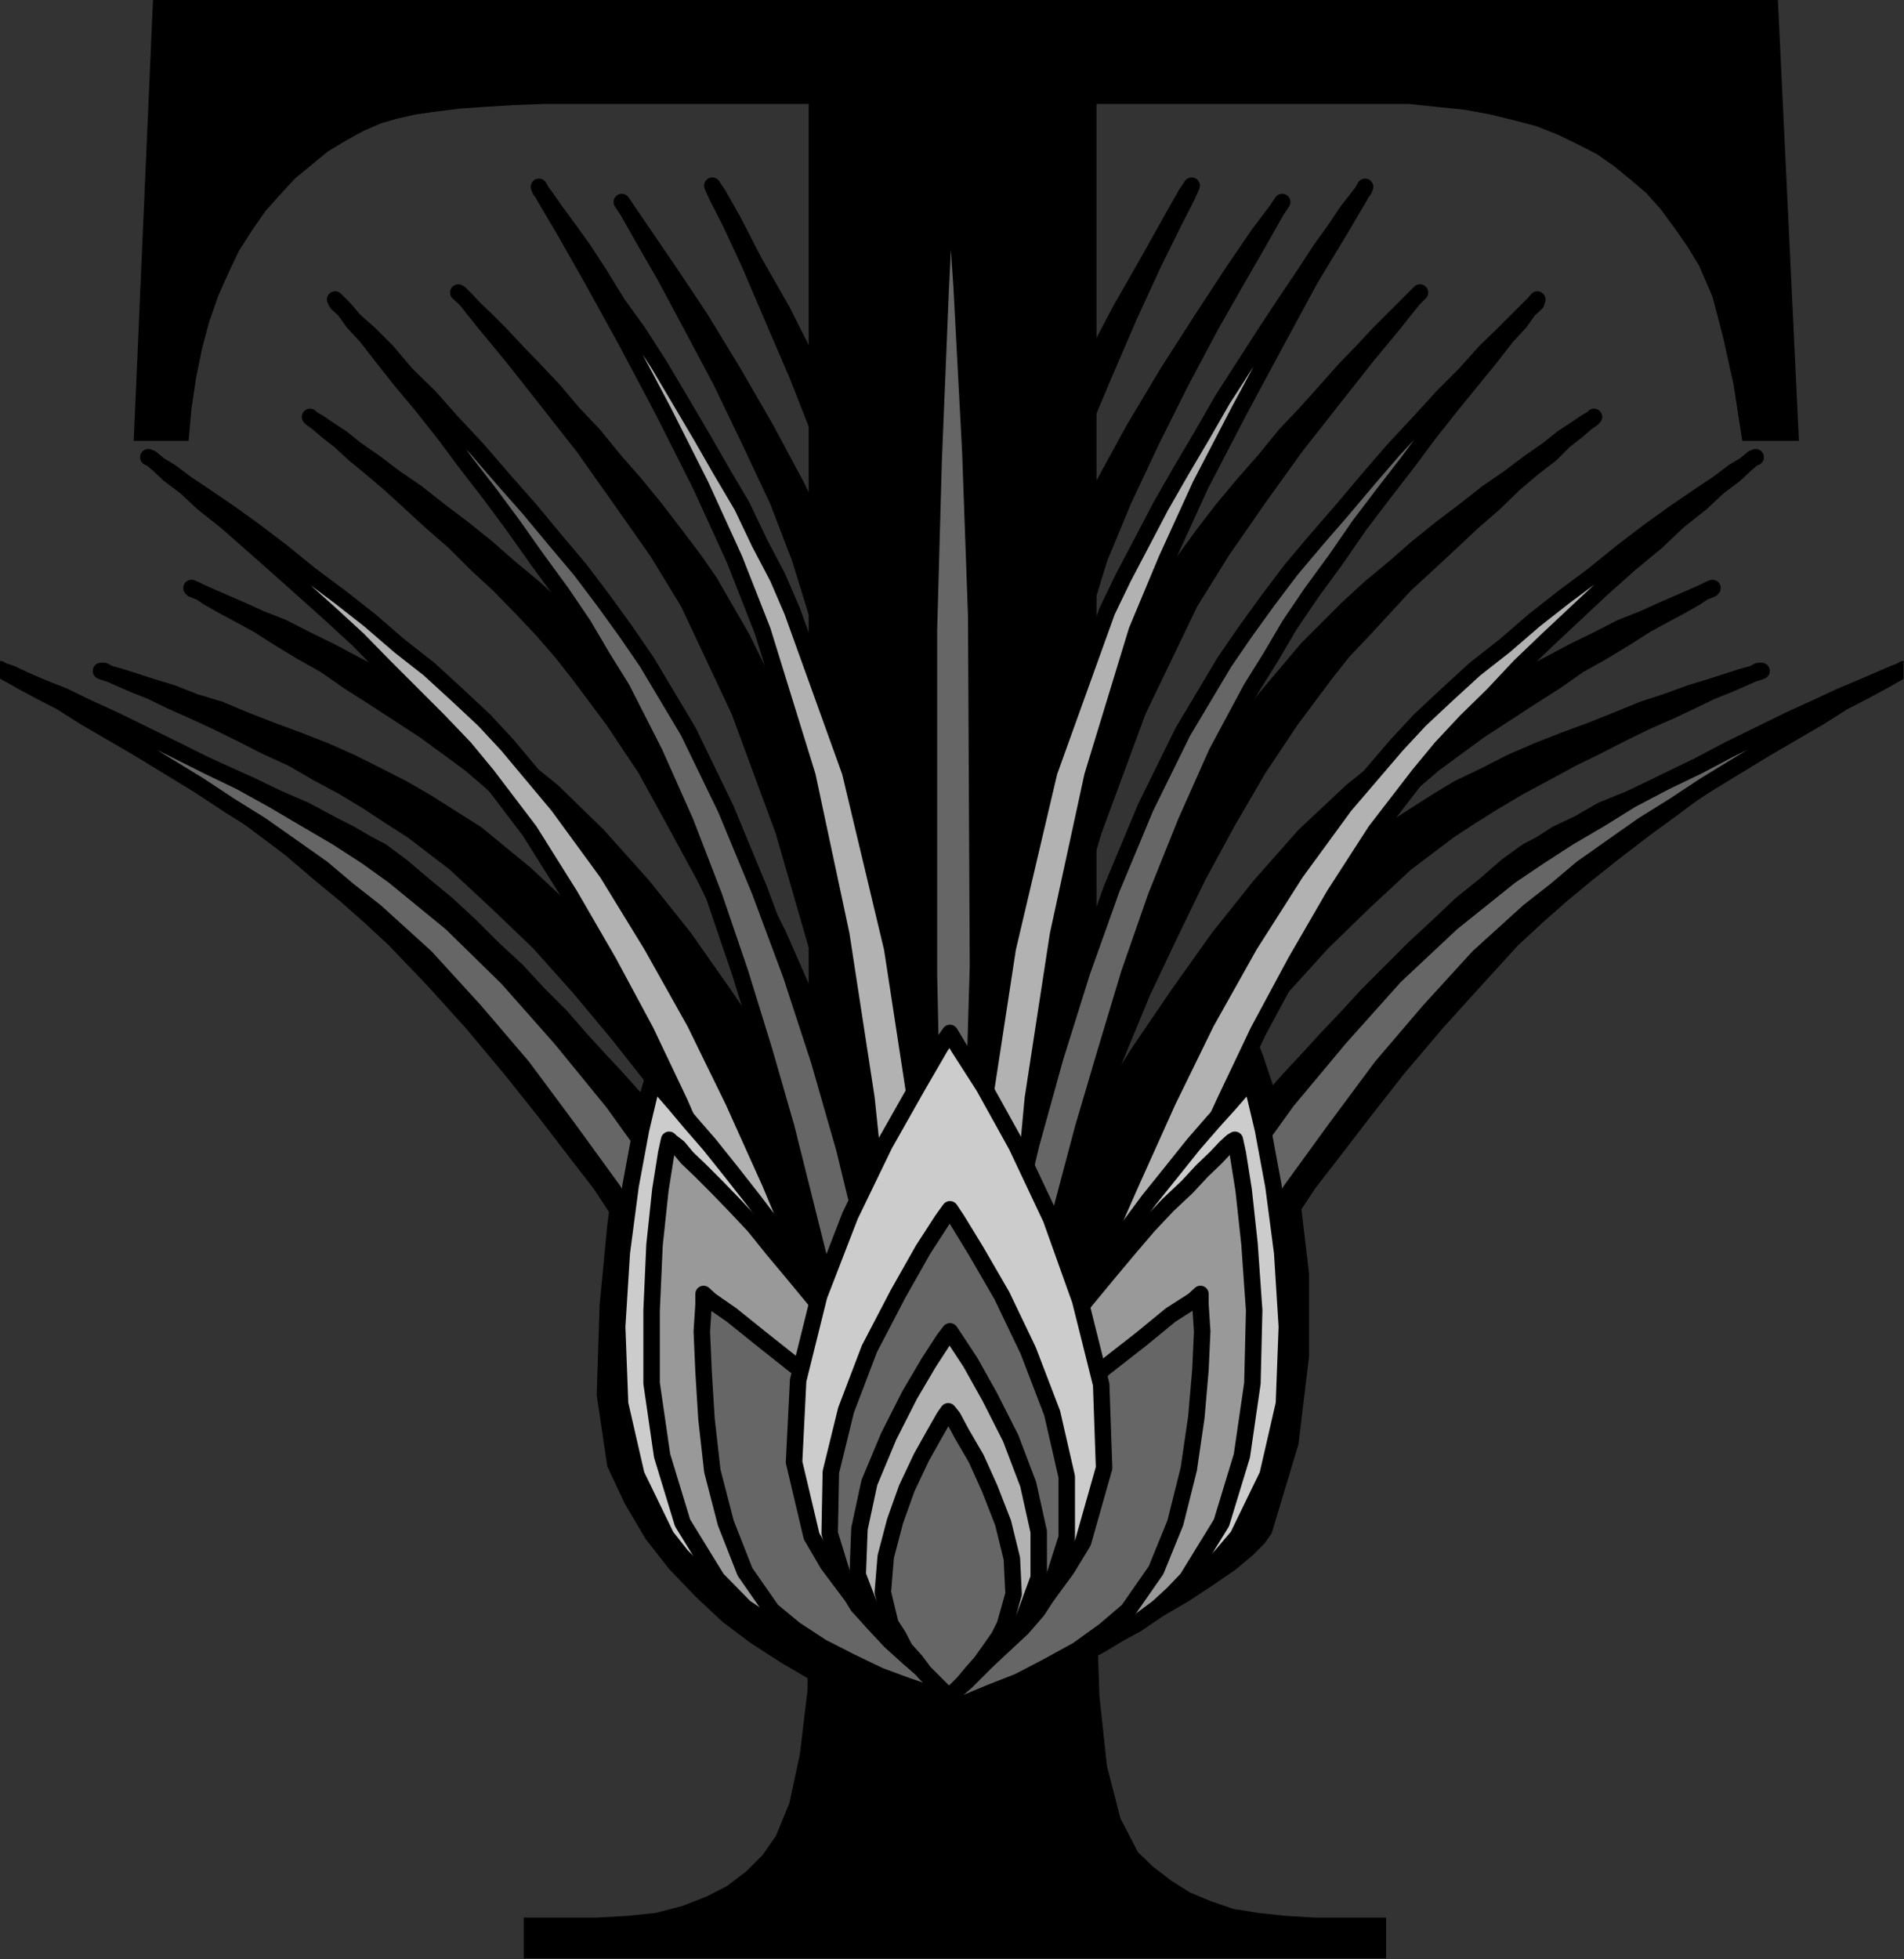 <?xml version="1.0" encoding="UTF-8" standalone="no"?>
<svg
   xmlns:ooo="http://xml.openoffice.org/svg/export"
   xmlns:dc="http://purl.org/dc/elements/1.1/"
   xmlns:cc="http://creativecommons.org/ns#"
   xmlns:rdf="http://www.w3.org/1999/02/22-rdf-syntax-ns#"
   xmlns:svg="http://www.w3.org/2000/svg"
   xmlns="http://www.w3.org/2000/svg"
   xmlns:sodipodi="http://sodipodi.sourceforge.net/DTD/sodipodi-0.dtd"
   xmlns:inkscape="http://www.inkscape.org/namespaces/inkscape"
   version="1.2"
   width="32.61mm"
   height="33.55mm"
   viewBox="0 0 3261 3355"
   preserveAspectRatio="xMidYMid"
   xml:space="preserve"
   id="svg339"
   sodipodi:docname="t.svg"
   style="fill-rule:evenodd;stroke-width:28.222;stroke-linejoin:round"
   inkscape:version="0.92.5 (2060ec1f9f, 2020-04-08)"><rect x="0" y="0" width="3261" height="3355" fill="#333333" stroke="none"/><sodipodi:namedview
   pagecolor="#ffffff"
   bordercolor="#666666"
   borderopacity="1"
   objecttolerance="10"
   gridtolerance="10"
   guidetolerance="10"
   inkscape:pageopacity="0"
   inkscape:pageshadow="2"
   inkscape:window-width="664"
   inkscape:window-height="487"
   id="namedview341"
   showgrid="false"
   inkscape:zoom="0.2102413"
   inkscape:cx="61.644095"
   inkscape:cy="63.382676"
   inkscape:window-x="0"
   inkscape:window-y="0"
   inkscape:window-maximized="0"
   inkscape:current-layer="svg339" />
 <defs
   class="ClipPathGroup"
   id="defs8">
  <clipPath
   id="presentation_clip_path"
   clipPathUnits="userSpaceOnUse">
   <rect
   x="0"
   y="0"
   width="21000"
   height="29700"
   id="rect2" />
  </clipPath>
  <clipPath
   id="presentation_clip_path_shrink"
   clipPathUnits="userSpaceOnUse">
   <rect
   x="21"
   y="29"
   width="20958"
   height="29641"
   id="rect5" />
  </clipPath>
 </defs>
 <defs
   class="TextShapeIndex"
   id="defs12">
  <g
   ooo:slide="id1"
   ooo:id-list="id3"
   id="g10" />
 </defs>
 <defs
   class="EmbeddedBulletChars"
   id="defs44">
  <g
   id="bullet-char-template-57356"
   transform="matrix(4.8828125e-4,0,0,-4.8828125e-4,0,0)">
   <path
   d="M 580,1141 1163,571 580,0 -4,571 Z"
   id="path14"
   inkscape:connector-curvature="0" />
  </g>
  <g
   id="bullet-char-template-57354"
   transform="matrix(4.8828125e-4,0,0,-4.8828125e-4,0,0)">
   <path
   d="M 8,1128 H 1137 V 0 H 8 Z"
   id="path17"
   inkscape:connector-curvature="0" />
  </g>
  <g
   id="bullet-char-template-10146"
   transform="matrix(4.8828125e-4,0,0,-4.8828125e-4,0,0)">
   <path
   d="M 174,0 602,739 174,1481 1456,739 Z M 1358,739 309,1346 659,739 Z"
   id="path20"
   inkscape:connector-curvature="0" />
  </g>
  <g
   id="bullet-char-template-10132"
   transform="matrix(4.8828125e-4,0,0,-4.8828125e-4,0,0)">
   <path
   d="M 2015,739 1276,0 H 717 l 543,543 H 174 v 393 h 1086 l -543,545 h 557 z"
   id="path23"
   inkscape:connector-curvature="0" />
  </g>
  <g
   id="bullet-char-template-10007"
   transform="matrix(4.8828125e-4,0,0,-4.8828125e-4,0,0)">
   <path
   d="m 0,-2 c -7,16 -16,29 -25,39 l 381,530 c -94,256 -141,385 -141,387 0,25 13,38 40,38 9,0 21,-2 34,-5 21,4 42,12 65,25 l 27,-13 111,-251 280,301 64,-25 24,25 c 21,-10 41,-24 62,-43 C 886,937 835,863 770,784 769,783 710,716 594,584 L 774,223 c 0,-27 -21,-55 -63,-84 l 16,-20 C 717,90 699,76 672,76 641,76 570,178 457,381 L 164,-76 c -22,-34 -53,-51 -92,-51 -42,0 -63,17 -64,51 -7,9 -10,24 -10,44 0,9 1,19 2,30 z"
   id="path26"
   inkscape:connector-curvature="0" />
  </g>
  <g
   id="bullet-char-template-10004"
   transform="matrix(4.8828125e-4,0,0,-4.8828125e-4,0,0)">
   <path
   d="M 285,-33 C 182,-33 111,30 74,156 52,228 41,333 41,471 c 0,78 14,145 41,201 34,71 87,106 158,106 53,0 88,-31 106,-94 l 23,-176 c 8,-64 28,-97 59,-98 l 735,706 c 11,11 33,17 66,17 42,0 63,-15 63,-46 V 965 c 0,-36 -10,-64 -30,-84 L 442,47 C 390,-6 338,-33 285,-33 Z"
   id="path29"
   inkscape:connector-curvature="0" />
  </g>
  <g
   id="bullet-char-template-9679"
   transform="matrix(4.8828125e-4,0,0,-4.8828125e-4,0,0)">
   <path
   d="M 813,0 C 632,0 489,54 383,161 276,268 223,411 223,592 c 0,181 53,324 160,431 106,107 249,161 430,161 179,0 323,-54 432,-161 108,-107 162,-251 162,-431 0,-180 -54,-324 -162,-431 C 1136,54 992,0 813,0 Z"
   id="path32"
   inkscape:connector-curvature="0" />
  </g>
  <g
   id="bullet-char-template-8226"
   transform="matrix(4.8828125e-4,0,0,-4.8828125e-4,0,0)">
   <path
   d="m 346,457 c -73,0 -137,26 -191,78 -54,51 -81,114 -81,188 0,73 27,136 81,188 54,52 118,78 191,78 73,0 134,-26 185,-79 51,-51 77,-114 77,-187 0,-75 -25,-137 -76,-188 -50,-52 -112,-78 -186,-78 z"
   id="path35"
   inkscape:connector-curvature="0" />
  </g>
  <g
   id="bullet-char-template-8211"
   transform="matrix(4.8828125e-4,0,0,-4.8828125e-4,0,0)">
   <path
   d="M -4,459 H 1135 V 606 H -4 Z"
   id="path38"
   inkscape:connector-curvature="0" />
  </g>
  <g
   id="bullet-char-template-61548"
   transform="matrix(4.8828125e-4,0,0,-4.8828125e-4,0,0)">
   <path
   d="m 173,740 c 0,163 58,303 173,419 116,115 255,173 419,173 163,0 302,-58 418,-173 116,-116 174,-256 174,-419 0,-163 -58,-303 -174,-418 C 1067,206 928,148 765,148 601,148 462,206 346,322 231,437 173,577 173,740 Z"
   id="path41"
   inkscape:connector-curvature="0" />
  </g>
 </defs>
 <g
   id="g49"
   transform="translate(-8869,-13172)">
  <g
   id="id2"
   class="Master_Slide">
   <g
   id="bg-id2"
   class="Background" />
   <g
   id="bo-id2"
   class="BackgroundObjects" />
  </g>
 </g>
 <g
   class="SlideGroup"
   id="g337"
   transform="translate(-8869,-13172)">
  <g
   id="g335">
   <g
   id="container-id1">
    <g
   id="id1"
   class="Slide"
   clip-path="url(#presentation_clip_path)">
     <g
   class="Page"
   id="g331">
      <g
   class="Graphic"
   id="g329">
       <g
   id="id3">
        <rect
   class="BoundingBox"
   x="8869"
   y="13172"
   width="3261"
   height="3355"
   id="rect51"
   style="fill:none;stroke:none" />
        <defs
   id="defs56">
         <clipPath
   id="clip_path_1"
   clipPathUnits="userSpaceOnUse">
          <path
   d="m 8869,13172 h 3260 v 3354 H 8869 Z"
   id="path53"
   inkscape:connector-curvature="0" />
         </clipPath>
        </defs>
        <g
   clip-path="url(#clip_path_1)"
   id="g326">
         <path
   d="m 11914,13172 36,755 h -97 l -15,-97 -18,-81 -18,-69 -23,-53 -20,-33 -23,-33 -23,-31 -25,-28 -26,-22 -28,-23 -30,-21 -33,-17 -33,-16 -38,-15 -38,-10 -41,-10 -43,-8 -49,-5 -48,-5 h -51 -483 v 2577 l 5,150 13,120 23,89 30,58 26,25 30,23 33,21 36,15 38,13 43,7 46,5 51,3 h 122 v 71 H 9766 v -71 h 125 l 53,-3 48,-5 46,-12 41,-16 35,-18 33,-25 28,-28 23,-33 23,-56 18,-84 13,-109 2,-140 v -2577 h -396 -56 l -54,2 -48,3 -43,3 -41,5 -35,5 -31,7 -28,8 -30,13 -31,17 -30,18 -28,23 -28,23 -26,28 -25,28 -23,33 -23,36 -18,38 -17,38 -16,46 -12,45 -10,49 -8,53 -5,56 h -94 l 33,-755 z"
   id="path58"
   inkscape:connector-curvature="0"
   style="fill:#000000;stroke:none" />
         <path
   d="m 10310,15920 v 414 l 188,124 188,-124 v -420 z"
   id="path60"
   inkscape:connector-curvature="0"
   style="fill:#000000;stroke:none" />
         <path
   d="m 10310,15920 v 414 l 188,124 188,-124 v -420 z"
   id="path62"
   inkscape:connector-curvature="0"
   style="fill:none;stroke:#000000" />
         <path
   d="m 9916,15216 -7,55 -13,135 -5,155 18,122 30,64 36,61 40,51 46,48 46,43 48,36 51,33 48,28 49,25 43,18 40,18 36,12 30,11 21,5 15,5 h 5 l 5,-3 18,-7 25,-16 33,-15 41,-23 46,-23 46,-25 50,-28 51,-28 49,-31 48,-28 41,-27 38,-26 30,-25 21,-21 12,-17 46,-153 18,-150 v -142 l -15,-127 -23,-110 -23,-83 -18,-54 -8,-20 -294,300 -3,-8 -8,-23 -23,-43 -35,-66 -26,-43 -27,-43 -31,-44 -28,-43 -25,-35 -23,-31 -13,-18 -5,-7 -3,7 -7,18 -13,31 -18,35 -20,43 -23,44 -28,43 -28,43 -28,36 -20,33 -15,28 -11,20 -7,18 -5,12 -3,8 v 3 l -267,-308 z"
   id="path64"
   inkscape:connector-curvature="0"
   style="fill:#000000;stroke:none" />
         <path
   d="m 10465,15620 5,-11 13,-25 23,-41 30,-53 36,-66 46,-74 51,-79 55,-86 61,-91 67,-89 71,-89 76,-89 79,-82 81,-76 84,-69 86,-55 38,-23 44,-21 45,-23 46,-20 46,-18 46,-17 45,-18 44,-18 40,-13 41,-15 33,-10 31,-10 25,-8 18,-5 10,-5 h 5 l -5,2 -10,3 -18,8 -23,10 -30,12 -33,16 -36,17 -41,18 -43,21 -43,22 -43,21 -46,25 -43,23 -44,26 -40,25 -38,25 -74,56 -71,66 -71,69 -69,76 -66,79 -64,81 -58,79 -56,79 -51,76 -46,71 -40,64 -36,56 -25,46 -21,35 -12,23 -5,8 z"
   id="path66"
   inkscape:connector-curvature="0"
   style="fill:#000000;stroke:none" />
         <path
   d="m 10465,15620 v 0 l 5,-11 13,-25 23,-41 30,-53 36,-66 46,-74 51,-79 55,-86 61,-91 67,-89 71,-89 76,-89 79,-82 81,-76 84,-69 86,-55 v 0 l 38,-23 44,-21 45,-23 46,-20 46,-18 46,-17 45,-18 44,-18 40,-13 41,-15 33,-10 31,-10 25,-8 18,-5 10,-5 h 5 v 0 l -5,2 -10,3 -18,8 -23,10 -30,12 -33,16 -36,17 -41,18 -43,21 -43,22 -43,21 -46,25 -43,23 -44,26 -40,25 -38,25 v 0 l -74,56 -71,66 -71,69 -69,76 -66,79 -64,81 -58,79 -56,79 -51,76 -46,71 -40,64 -36,56 -25,46 -21,35 -12,23 -5,8 z"
   id="path68"
   inkscape:connector-curvature="0"
   style="fill:none;stroke:#000000" />
         <path
   d="m 10452,15620 -5,-11 -12,-25 -21,-41 -30,-53 -36,-66 -43,-74 -51,-79 -56,-86 -61,-91 -66,-89 -68,-89 -77,-89 -76,-82 -81,-76 -84,-69 -87,-55 -40,-23 -41,-21 -46,-23 -45,-20 -46,-18 -46,-17 -46,-18 -43,-18 -43,-13 -38,-15 -33,-10 -31,-10 -25,-8 -18,-5 -10,-5 h -5 l 5,2 10,3 18,8 23,10 30,12 33,16 38,17 39,18 43,21 43,22 46,21 43,25 43,23 43,26 38,25 39,25 73,56 71,66 72,69 68,76 66,79 64,81 58,79 56,79 51,76 46,71 41,64 33,56 28,46 17,35 13,23 5,8 z"
   id="path70"
   inkscape:connector-curvature="0"
   style="fill:#000000;stroke:none" />
         <path
   d="m 10452,15620 v 0 l -5,-11 -12,-25 -21,-41 -30,-53 -36,-66 -43,-74 -51,-79 -56,-86 -61,-91 -66,-89 -68,-89 -77,-89 -76,-82 -81,-76 -84,-69 -87,-55 v 0 l -40,-23 -41,-21 -46,-23 -45,-20 -46,-18 -46,-17 -46,-18 -43,-18 -43,-13 -38,-15 -33,-10 -31,-10 -25,-8 -18,-5 -10,-5 h -5 v 0 l 5,2 10,3 18,8 23,10 30,12 33,16 38,17 39,18 43,21 43,22 46,21 43,25 43,23 43,26 38,25 39,25 v 0 l 73,56 71,66 72,69 68,76 66,79 64,81 58,79 56,79 51,76 46,71 41,64 33,56 28,46 17,35 13,23 5,8 z"
   id="path72"
   inkscape:connector-curvature="0"
   style="fill:none;stroke:#000000" />
         <path
   d="m 10488,15627 -2,-43 -8,-117 -8,-173 -2,-218 7,-242 21,-254 38,-246 63,-227 41,-99 46,-104 53,-104 51,-97 48,-84 38,-68 26,-46 10,-15 -8,18 -23,45 -35,71 -41,89 -43,100 -46,109 -40,107 -33,101 -46,204 -31,223 -17,226 -8,216 v 194 l 2,155 6,101 2,38 z"
   id="path74"
   inkscape:connector-curvature="0"
   style="fill:#000000;stroke:none" />
         <path
   d="m 10488,15627 v 0 l -2,-43 -8,-117 -8,-173 -2,-218 7,-242 21,-254 38,-246 63,-227 v 0 l 41,-99 46,-104 53,-104 51,-97 48,-84 38,-68 26,-46 10,-15 v 0 l -8,18 -23,45 -35,71 -41,89 -43,100 -46,109 -40,107 -33,101 v 0 l -46,204 -31,223 -17,226 -8,216 v 194 l 2,155 6,101 2,38 z"
   id="path76"
   inkscape:connector-curvature="0"
   style="fill:none;stroke:#000000" />
         <path
   d="m 10503,15627 3,-43 7,-117 8,-173 3,-218 -8,-242 -20,-254 -38,-246 -64,-227 -38,-99 -48,-104 -51,-104 -49,-97 -48,-84 -35,-68 -26,-46 -10,-15 8,18 23,45 33,71 38,89 43,100 43,109 41,107 33,101 48,204 31,223 17,226 8,216 v 194 l -3,155 -5,101 -2,38 z"
   id="path78"
   inkscape:connector-curvature="0"
   style="fill:#000000;stroke:none" />
         <path
   d="m 10503,15627 v 0 l 3,-43 7,-117 8,-173 3,-218 -8,-242 -20,-254 -38,-246 -64,-227 v 0 l -38,-99 -48,-104 -51,-104 -49,-97 -48,-84 -35,-68 -26,-46 -10,-15 v 0 l 8,18 23,45 33,71 38,89 43,100 43,109 41,107 33,101 v 0 l 48,204 31,223 17,226 8,216 v 194 l -3,155 -5,101 -2,38 z"
   id="path80"
   inkscape:connector-curvature="0"
   style="fill:none;stroke:#000000" />
         <path
   d="m 10496,15602 v -43 -117 l 5,-173 12,-216 23,-242 38,-249 59,-244 79,-218 45,-94 54,-99 58,-97 59,-92 53,-81 43,-63 31,-41 10,-15 -10,15 -26,46 -38,66 -48,84 -51,96 -51,102 -48,102 -41,99 -61,198 -48,219 -33,223 -23,214 -13,190 -7,155 -3,102 v 38 z"
   id="path82"
   inkscape:connector-curvature="0"
   style="fill:#000000;stroke:none" />
         <path
   d="m 10496,15602 v 0 -43 -117 l 5,-173 12,-216 23,-242 38,-249 59,-244 79,-218 v 0 l 45,-94 54,-99 58,-97 59,-92 53,-81 43,-63 31,-41 10,-15 v 0 l -10,15 -26,46 -38,66 -48,84 -51,96 -51,102 -48,102 -41,99 v 0 l -61,198 -48,219 -33,223 -23,214 -13,190 -7,155 -3,102 v 38 z"
   id="path84"
   inkscape:connector-curvature="0"
   style="fill:none;stroke:#000000" />
         <path
   d="m 10496,15602 v -43 -117 l -5,-173 -11,-216 -25,-242 -38,-249 -59,-244 -78,-218 -46,-94 -53,-99 -56,-97 -56,-92 -54,-81 -43,-63 -28,-41 -10,-15 10,15 26,46 38,66 45,84 51,96 49,102 48,102 38,99 61,198 48,219 33,223 23,214 13,190 8,155 2,102 v 38 z"
   id="path86"
   inkscape:connector-curvature="0"
   style="fill:#000000;stroke:none" />
         <path
   d="m 10496,15602 v 0 -43 -117 l -5,-173 -11,-216 -25,-242 -38,-249 -59,-244 -78,-218 v 0 l -46,-94 -53,-99 -56,-97 -56,-92 -54,-81 -43,-63 -28,-41 -10,-15 v 0 l 10,15 26,46 38,66 45,84 51,96 49,102 48,102 38,99 v 0 l 61,198 48,219 33,223 23,214 13,190 8,155 2,102 v 38 z"
   id="path88"
   inkscape:connector-curvature="0"
   style="fill:none;stroke:#000000" />
         <path
   d="m 10452,15602 v -10 l 6,-31 5,-51 10,-63 13,-79 15,-91 18,-102 22,-107 28,-114 28,-120 36,-119 38,-117 43,-117 49,-112 50,-104 59,-97 28,-40 30,-41 33,-43 36,-43 36,-41 35,-43 36,-38 35,-39 31,-35 30,-31 28,-30 23,-23 20,-20 16,-16 10,-10 2,-2 -12,12 -31,39 -48,58 -56,71 -66,84 -64,89 -63,91 -54,87 -89,185 -76,206 -63,211 -51,206 -38,186 -28,147 -18,102 -5,35 z"
   id="path90"
   inkscape:connector-curvature="0"
   style="fill:#000000;stroke:none" />
         <path
   d="m 10452,15602 v 0 -10 l 6,-31 5,-51 10,-63 13,-79 15,-91 18,-102 22,-107 28,-114 28,-120 36,-119 38,-117 43,-117 49,-112 50,-104 59,-97 v 0 l 28,-40 30,-41 33,-43 36,-43 36,-41 35,-43 36,-38 35,-39 31,-35 30,-31 28,-30 23,-23 20,-20 16,-16 10,-10 2,-2 v 0 l -12,12 -31,39 -48,58 -56,71 -66,84 -64,89 -63,91 -54,87 v 0 l -89,185 -76,206 -63,211 -51,206 -38,186 -28,147 -18,102 -5,35 z"
   id="path92"
   inkscape:connector-curvature="0"
   style="fill:none;stroke:#000000" />
         <path
   d="m 10513,15627 -5,-10 -10,-28 -18,-41 -25,-58 -33,-69 -38,-78 -46,-87 -48,-91 -56,-97 -59,-96 -66,-97 -68,-97 -71,-89 -77,-86 -78,-76 -82,-66 -38,-26 -41,-28 -40,-25 -46,-26 -43,-22 -46,-23 -43,-23 -43,-21 -39,-20 -38,-15 -33,-15 -30,-13 -23,-10 -18,-8 -10,-5 -5,-2 2,2 13,5 15,10 23,13 28,15 33,18 36,23 38,23 41,23 40,28 44,28 43,28 43,28 41,30 38,28 35,30 69,64 69,71 63,79 64,81 61,87 56,86 53,87 48,83 46,82 41,76 35,69 28,58 26,51 15,36 13,25 2,8 z"
   id="path94"
   inkscape:connector-curvature="0"
   style="fill:#000000;stroke:none" />
         <path
   d="m 10513,15627 v 0 l -5,-10 -10,-28 -18,-41 -25,-58 -33,-69 -38,-78 -46,-87 -48,-91 -56,-97 -59,-96 -66,-97 -68,-97 -71,-89 -77,-86 -78,-76 -82,-66 v 0 l -38,-26 -41,-28 -40,-25 -46,-26 -43,-22 -46,-23 -43,-23 -43,-21 -39,-20 -38,-15 -33,-15 -30,-13 -23,-10 -18,-8 -10,-5 -5,-2 v 0 l 2,2 13,5 15,10 23,13 28,15 33,18 36,23 38,23 41,23 40,28 44,28 43,28 43,28 41,30 38,28 35,30 v 0 l 69,64 69,71 63,79 64,81 61,87 56,86 53,87 48,83 46,82 41,76 35,69 28,58 26,51 15,36 13,25 2,8 z"
   id="path96"
   inkscape:connector-curvature="0"
   style="fill:none;stroke:#000000" />
         <path
   d="m 10478,15627 5,-10 10,-28 20,-41 26,-58 33,-69 38,-78 46,-87 48,-91 56,-97 61,-96 66,-97 69,-97 71,-89 76,-86 81,-76 82,-66 38,-26 41,-28 40,-25 46,-26 43,-22 46,-23 43,-23 43,-21 39,-20 38,-15 33,-15 30,-13 23,-10 18,-8 10,-5 5,-2 -2,2 -13,5 -15,10 -23,13 -28,15 -33,18 -36,23 -38,23 -41,23 -40,28 -44,28 -43,28 -43,28 -41,30 -38,28 -35,30 -69,64 -66,71 -66,79 -64,81 -61,87 -56,86 -55,87 -49,83 -46,82 -43,76 -35,69 -31,58 -23,51 -17,36 -13,25 -3,8 z"
   id="path98"
   inkscape:connector-curvature="0"
   style="fill:#000000;stroke:none" />
         <path
   d="m 10478,15627 v 0 l 5,-10 10,-28 20,-41 26,-58 33,-69 38,-78 46,-87 48,-91 56,-97 61,-96 66,-97 69,-97 71,-89 76,-86 81,-76 82,-66 v 0 l 38,-26 41,-28 40,-25 46,-26 43,-22 46,-23 43,-23 43,-21 39,-20 38,-15 33,-15 30,-13 23,-10 18,-8 10,-5 5,-2 v 0 l -2,2 -13,5 -15,10 -23,13 -28,15 -33,18 -36,23 -38,23 -41,23 -40,28 -44,28 -43,28 -43,28 -41,30 -38,28 -35,30 v 0 l -69,64 -66,71 -66,79 -64,81 -61,87 -56,86 -55,87 -49,83 -46,82 -43,76 -35,69 -31,58 -23,51 -17,36 -13,25 -3,8 z"
   id="path100"
   inkscape:connector-curvature="0"
   style="fill:none;stroke:#000000" />
         <path
   d="m 10496,15602 2,-10 8,-31 13,-46 17,-61 23,-76 28,-86 33,-94 36,-102 40,-107 49,-109 48,-109 56,-110 58,-104 64,-99 66,-91 71,-84 33,-33 36,-36 38,-35 41,-34 40,-35 41,-33 41,-31 38,-30 38,-26 33,-25 33,-23 25,-20 23,-15 16,-11 12,-7 3,-3 -3,3 -10,7 -15,13 -23,18 -23,23 -30,23 -33,28 -34,33 -38,33 -35,33 -41,38 -38,35 -36,39 -35,38 -36,38 -30,38 -59,79 -56,84 -53,91 -51,94 -48,99 -46,97 -41,99 -38,94 -33,89 -30,84 -26,74 -20,66 -18,53 -12,41 -8,25 -3,10 z"
   id="path102"
   inkscape:connector-curvature="0"
   style="fill:#000000;stroke:none" />
         <path
   d="m 10496,15602 v 0 l 2,-10 8,-31 13,-46 17,-61 23,-76 28,-86 33,-94 36,-102 40,-107 49,-109 48,-109 56,-110 58,-104 64,-99 66,-91 71,-84 v 0 l 33,-33 36,-36 38,-35 41,-34 40,-35 41,-33 41,-31 38,-30 38,-26 33,-25 33,-23 25,-20 23,-15 16,-11 12,-7 3,-3 v 0 l -3,3 -10,7 -15,13 -23,18 -23,23 -30,23 -33,28 -34,33 -38,33 -35,33 -41,38 -38,35 -36,39 -35,38 -36,38 -30,38 v 0 l -59,79 -56,84 -53,91 -51,94 -48,99 -46,97 -41,99 -38,94 -33,89 -30,84 -26,74 -20,66 -18,53 -12,41 -8,25 -3,10 z"
   id="path104"
   inkscape:connector-curvature="0"
   style="fill:none;stroke:#000000" />
         <path
   d="m 10496,15602 -3,-10 -7,-31 -13,-46 -18,-61 -23,-76 -28,-86 -30,-94 -38,-102 -41,-107 -46,-109 -48,-109 -56,-110 -56,-104 -64,-99 -66,-91 -68,-84 -33,-33 -36,-36 -38,-35 -41,-34 -40,-35 -41,-33 -41,-31 -38,-30 -38,-26 -33,-25 -33,-23 -25,-20 -23,-15 -16,-11 -12,-7 -3,-3 3,3 10,7 15,13 23,18 25,23 28,23 33,28 36,33 36,33 38,33 38,38 38,35 38,39 36,38 33,38 30,38 59,79 56,84 50,91 51,94 49,99 43,97 40,99 39,94 33,89 28,84 25,74 23,66 15,53 13,41 7,25 3,10 z"
   id="path106"
   inkscape:connector-curvature="0"
   style="fill:#000000;stroke:none" />
         <path
   d="m 10496,15602 v 0 l -3,-10 -7,-31 -13,-46 -18,-61 -23,-76 -28,-86 -30,-94 -38,-102 -41,-107 -46,-109 -48,-109 -56,-110 -56,-104 -64,-99 -66,-91 -68,-84 v 0 l -33,-33 -36,-36 -38,-35 -41,-34 -40,-35 -41,-33 -41,-31 -38,-30 -38,-26 -33,-25 -33,-23 -25,-20 -23,-15 -16,-11 -12,-7 -3,-3 v 0 l 3,3 10,7 15,13 23,18 25,23 28,23 33,28 36,33 36,33 38,33 38,38 38,35 38,39 36,38 33,38 30,38 v 0 l 59,79 56,84 50,91 51,94 49,99 43,97 40,99 39,94 33,89 28,84 25,74 23,66 15,53 13,41 7,25 3,10 z"
   id="path108"
   inkscape:connector-curvature="0"
   style="fill:none;stroke:#000000" />
         <path
   d="m 10496,15602 v -10 l -5,-31 -5,-51 -11,-63 -12,-79 -16,-91 -17,-102 -23,-107 -26,-114 -30,-120 -33,-119 -38,-117 -41,-117 -48,-112 -51,-104 -56,-97 -28,-40 -31,-41 -33,-43 -35,-43 -36,-41 -35,-43 -36,-38 -33,-39 -33,-35 -30,-31 -28,-30 -23,-23 -21,-20 -15,-16 -10,-10 -3,-2 13,12 31,39 48,58 56,71 66,84 63,89 64,91 53,87 87,185 76,206 61,211 51,206 38,186 28,147 15,102 5,35 z"
   id="path110"
   inkscape:connector-curvature="0"
   style="fill:#000000;stroke:none" />
         <path
   d="m 10496,15602 v 0 -10 l -5,-31 -5,-51 -11,-63 -12,-79 -16,-91 -17,-102 -23,-107 -26,-114 -30,-120 -33,-119 -38,-117 -41,-117 -48,-112 -51,-104 -56,-97 v 0 l -28,-40 -31,-41 -33,-43 -35,-43 -36,-41 -35,-43 -36,-38 -33,-39 -33,-35 -30,-31 -28,-30 -23,-23 -21,-20 -15,-16 -10,-10 -3,-2 v 0 l 13,12 31,39 48,58 56,71 66,84 63,89 64,91 53,87 v 0 l 87,185 76,206 61,211 51,206 38,186 28,147 15,102 5,35 z"
   id="path112"
   inkscape:connector-curvature="0"
   style="fill:none;stroke:#000000" />
         <path
   d="m 11085,15259 11,-13 25,-38 41,-53 53,-69 58,-74 67,-79 66,-73 63,-69 41,-38 43,-38 46,-38 48,-38 51,-39 48,-35 48,-36 46,-33 46,-30 41,-31 38,-23 30,-23 28,-17 18,-13 13,-8 5,-2 -5,2 -16,5 -25,13 -33,13 -38,15 -43,20 -46,21 -51,20 -48,23 -51,23 -48,23 -49,20 -40,23 -38,18 -28,18 -23,12 -36,26 -38,33 -41,33 -40,38 -41,38 -38,38 -41,41 -35,38 -36,38 -33,36 -28,30 -25,28 -21,23 -15,18 -10,10 -3,5 z"
   id="path114"
   inkscape:connector-curvature="0"
   style="fill:#000000;stroke:none" />
         <path
   d="m 9921,15259 -10,-13 -25,-38 -41,-53 -53,-69 -59,-74 -66,-79 -66,-73 -66,-69 -41,-38 -43,-38 -46,-38 -48,-41 -48,-36 -51,-38 -48,-35 -46,-33 -43,-31 -41,-28 -38,-25 -31,-21 -28,-17 -17,-13 -13,-8 -5,-2 5,2 15,5 26,13 30,13 38,15 43,20 49,21 48,20 51,23 51,23 48,23 46,20 43,23 35,18 31,18 23,12 35,26 39,33 40,33 41,38 38,38 41,38 38,41 38,38 33,38 33,36 28,30 25,28 21,23 15,18 10,10 3,5 z"
   id="path116"
   inkscape:connector-curvature="0"
   style="fill:#000000;stroke:none" />
         <path
   d="m 10496,16097 5,-2 10,-3 20,-7 23,-8 31,-10 33,-15 35,-16 41,-17 41,-21 40,-23 41,-22 41,-28 38,-28 35,-28 31,-33 28,-33 51,-105 28,-122 5,-132 -8,-127 -15,-114 -18,-97 -15,-63 -5,-23 -5,5 -13,15 -20,23 -28,31 -33,38 -36,45 -41,51 -40,54 -44,61 -43,63 -40,66 -39,66 -35,69 -28,69 -26,68 -17,69 -16,91 -7,92 -5,74 z"
   id="path118"
   inkscape:connector-curvature="0"
   style="fill:#ffffff;stroke:none" />
         <path
   d="m 10496,16097 -5,-2 -11,-3 -17,-7 -26,-8 -28,-10 -33,-15 -38,-16 -38,-17 -41,-21 -40,-23 -41,-22 -38,-28 -38,-28 -33,-28 -33,-33 -26,-33 -51,-105 -28,-122 -5,-132 8,-127 15,-114 18,-97 15,-63 5,-23 5,5 13,15 20,23 26,31 33,38 36,45 40,51 41,54 41,61 40,63 41,66 38,66 36,69 30,69 23,68 18,69 15,91 8,92 5,74 z"
   id="path120"
   inkscape:connector-curvature="0"
   style="fill:#ffffff;stroke:none" />
         <path
   d="m 10496,16075 -8,-8 -20,-18 -31,-28 -35,-35 -41,-41 -38,-46 -36,-48 -28,-48 -30,-127 7,-140 36,-145 53,-137 59,-122 56,-99 40,-69 16,-23 15,25 43,67 56,101 59,125 50,140 36,144 5,143 -36,127 -28,46 -33,45 -38,46 -38,38 -35,36 -28,28 -21,18 z"
   id="path122"
   inkscape:connector-curvature="0"
   style="fill:#ffffff;stroke:none" />
         <path
   d="m 10496,16097 10,-190 20,-470 18,-610 -3,-600 -10,-280 -15,-284 -15,-222 -5,-89 -5,92 -11,226 -12,292 -8,288 v 592 l 13,602 15,465 z"
   id="path124"
   inkscape:connector-curvature="0"
   style="fill:#ffffff;stroke:none" />
         <path
   d="m 10496,16097 v -53 -145 l 5,-218 15,-270 31,-302 48,-313 71,-302 99,-275 28,-58 31,-59 33,-63 35,-61 36,-61 35,-61 38,-59 36,-56 33,-50 33,-49 28,-43 26,-36 20,-30 18,-23 10,-13 2,-5 -12,21 -33,56 -49,81 -58,107 -64,119 -66,127 -58,127 -51,122 -76,249 -59,272 -43,280 -25,269 -18,239 -10,191 -3,129 v 46 z"
   id="path126"
   inkscape:connector-curvature="0"
   style="fill:#ffffff;stroke:none" />
         <path
   d="m 10496,16097 v -53 -145 l -5,-218 -16,-270 -30,-302 -48,-313 -72,-302 -99,-275 -25,-58 -31,-59 -30,-63 -36,-61 -35,-61 -36,-61 -35,-59 -36,-56 -36,-50 -30,-49 -28,-43 -26,-36 -22,-30 -16,-23 -10,-13 -2,-5 12,21 33,56 46,81 59,107 63,119 64,127 58,127 48,122 77,249 58,272 43,280 28,269 16,239 10,191 2,129 v 46 z"
   id="path128"
   inkscape:connector-curvature="0"
   style="fill:#ffffff;stroke:none" />
         <path
   d="m 10465,16082 3,-12 2,-39 8,-61 10,-81 13,-97 18,-114 22,-124 26,-135 33,-140 35,-147 41,-148 46,-147 51,-143 58,-139 64,-130 71,-119 35,-51 39,-54 40,-53 43,-51 46,-53 43,-51 44,-51 43,-46 41,-45 38,-38 35,-39 31,-30 23,-23 20,-20 10,-10 5,-6 -2,6 -13,12 -15,21 -23,25 -28,36 -31,38 -35,43 -38,48 -38,51 -41,53 -41,54 -40,58 -41,56 -38,56 -33,56 -33,53 -59,110 -53,119 -51,127 -46,132 -40,133 -39,132 -35,132 -31,124 -25,122 -23,110 -18,101 -15,87 -13,71 -7,53 -5,33 -3,13 z"
   id="path130"
   inkscape:connector-curvature="0"
   style="fill:#ffffff;stroke:none" />
         <path
   d="m 10493,16097 -5,-12 -13,-33 -23,-51 -33,-71 -38,-84 -45,-94 -56,-107 -59,-112 -68,-117 -72,-119 -78,-120 -84,-117 -89,-109 -92,-104 -96,-94 -99,-81 -46,-33 -51,-33 -53,-31 -56,-33 -56,-31 -56,-27 -56,-28 -53,-26 -51,-25 -46,-21 -41,-20 -38,-15 -30,-13 -21,-10 -15,-5 -5,-3 5,3 13,7 23,13 28,15 35,18 41,26 43,25 48,28 51,31 54,33 53,35 53,33 54,38 51,36 45,38 46,36 86,78 84,92 82,96 78,105 77,106 71,110 66,106 61,107 56,102 51,94 43,84 38,76 28,61 23,46 13,30 5,10 z"
   id="path132"
   inkscape:connector-curvature="0"
   style="fill:#ffffff;stroke:none" />
         <path
   d="m 10475,16087 5,-12 16,-33 23,-51 33,-69 40,-84 51,-94 56,-104 64,-112 68,-117 76,-119 82,-117 84,-117 91,-109 94,-105 97,-91 101,-81 49,-33 51,-33 53,-31 53,-33 59,-31 56,-27 53,-28 53,-26 51,-25 46,-21 43,-20 36,-15 30,-13 23,-10 13,-5 5,-3 -5,3 -13,7 -23,13 -28,15 -35,18 -41,26 -43,25 -48,28 -51,31 -54,33 -53,35 -53,33 -54,38 -51,36 -45,38 -46,36 -86,78 -84,92 -82,96 -78,105 -77,106 -71,110 -69,106 -61,107 -58,102 -51,94 -43,84 -38,76 -31,61 -23,46 -12,30 -5,10 z"
   id="path134"
   inkscape:connector-curvature="0"
   style="fill:#ffffff;stroke:none" />
         <path
   d="m 10496,16097 2,-12 10,-38 16,-56 23,-79 27,-94 36,-107 41,-117 45,-127 51,-135 59,-134 63,-140 66,-135 74,-132 79,-124 84,-115 89,-104 40,-43 46,-43 48,-44 51,-40 51,-44 51,-40 51,-38 48,-39 46,-35 43,-31 41,-28 33,-22 28,-21 20,-12 13,-11 5,-2 -5,2 -13,11 -18,17 -28,21 -30,28 -38,30 -38,36 -46,38 -46,41 -46,43 -48,45 -48,46 -46,49 -46,45 -43,46 -38,46 -74,96 -71,110 -66,114 -64,119 -58,122 -56,122 -51,122 -48,117 -43,112 -36,104 -33,94 -28,82 -20,68 -16,51 -10,33 -2,10 z"
   id="path136"
   inkscape:connector-curvature="0"
   style="fill:#ffffff;stroke:none" />
         <path
   d="m 10496,16097 -3,-12 -10,-38 -15,-56 -23,-79 -28,-94 -36,-107 -38,-117 -46,-127 -53,-135 -56,-134 -63,-140 -66,-135 -74,-132 -76,-124 -84,-115 -87,-104 -40,-43 -46,-43 -48,-44 -51,-40 -51,-44 -51,-40 -51,-38 -48,-39 -46,-35 -43,-31 -41,-28 -33,-22 -28,-21 -20,-12 -13,-11 -5,-2 5,2 13,11 18,17 28,21 30,28 38,30 41,36 43,38 46,41 48,43 49,45 45,46 49,49 45,45 44,46 38,46 73,96 69,110 66,114 64,119 58,122 53,122 51,122 49,117 40,112 36,104 33,94 25,82 21,68 15,51 10,33 3,10 z"
   id="path138"
   inkscape:connector-curvature="0"
   style="fill:#ffffff;stroke:none" />
         <path
   d="m 10496,16097 -3,-12 -2,-38 -11,-64 -10,-81 -15,-97 -20,-114 -23,-127 -28,-135 -33,-142 -36,-148 -43,-150 -48,-147 -54,-145 -58,-140 -64,-132 -71,-119 -35,-51 -39,-54 -40,-53 -43,-51 -44,-53 -45,-51 -44,-51 -43,-46 -40,-45 -39,-38 -33,-39 -30,-30 -26,-23 -17,-20 -10,-10 -6,-6 3,6 13,12 15,21 23,25 28,36 30,38 36,43 38,48 38,51 41,53 40,54 41,58 41,56 38,56 33,56 33,53 56,110 53,119 49,127 45,132 41,133 38,132 33,132 31,124 25,122 23,110 18,101 15,87 13,71 7,53 5,33 3,13 z"
   id="path140"
   inkscape:connector-curvature="0"
   style="fill:#ffffff;stroke:none" />
         <path
   d="m 10496,16097 5,-2 10,-3 20,-7 23,-8 31,-10 33,-15 35,-16 41,-17 41,-21 40,-23 41,-22 41,-28 38,-28 35,-28 31,-33 28,-33 51,-105 28,-122 5,-132 -8,-127 -15,-114 -18,-97 -15,-63 -5,-23 -5,5 -13,15 -20,23 -28,31 -33,38 -36,45 -41,51 -40,54 -44,61 -43,63 -40,66 -39,66 -35,69 -28,69 -26,68 -17,69 -16,91 -7,92 -5,74 z"
   id="path142"
   inkscape:connector-curvature="0"
   style="fill:#ffffff;stroke:none" />
         <path
   d="m 10496,16097 h 2 l 10,-5 16,-2 17,-8 26,-10 25,-10 31,-10 30,-16 33,-15 36,-15 33,-18 33,-20 33,-20 31,-23 25,-23 25,-26 59,-96 35,-115 18,-124 3,-125 -8,-114 -10,-92 -10,-63 -5,-23 -5,3 -11,10 -17,18 -23,22 -26,28 -33,31 -33,35 -35,41 -36,43 -38,46 -36,48 -33,49 -33,50 -28,51 -23,51 -20,51 -30,125 -18,129 -8,102 z"
   id="path144"
   inkscape:connector-curvature="0"
   style="fill:#ffffff;stroke:none" />
         <path
   d="m 10496,16097 10,-2 25,-10 36,-15 46,-18 50,-26 51,-28 46,-33 41,-35 48,-69 33,-81 23,-92 13,-89 7,-81 3,-66 -3,-46 v -18 l -12,11 -39,25 -50,41 -64,50 -66,64 -64,69 -53,73 -38,79 -23,92 -13,99 -7,76 z"
   id="path146"
   inkscape:connector-curvature="0"
   style="fill:#ffffff;stroke:none" />
         <path
   d="m 10496,16097 -5,-2 -11,-3 -17,-7 -26,-8 -28,-10 -33,-15 -38,-16 -38,-17 -41,-21 -40,-23 -41,-22 -38,-28 -38,-28 -33,-28 -33,-33 -26,-33 -51,-105 -28,-122 -5,-132 8,-127 15,-114 18,-97 15,-63 5,-23 5,5 13,15 20,23 26,31 33,38 36,45 40,51 41,54 41,61 40,63 41,66 38,66 36,69 30,69 23,68 18,69 15,91 8,92 5,74 z"
   id="path148"
   inkscape:connector-curvature="0"
   style="fill:#ffffff;stroke:none" />
         <path
   d="m 10493,16092 -13,-5 -33,-10 -50,-18 -59,-25 -66,-31 -66,-38 -61,-40 -48,-49 -59,-96 -35,-115 -18,-124 v -125 l 5,-112 10,-94 10,-63 5,-23 3,3 13,10 15,18 23,22 28,28 30,31 33,35 33,41 36,43 38,46 33,48 36,49 30,50 28,51 25,51 18,51 28,122 18,127 8,102 z"
   id="path150"
   inkscape:connector-curvature="0"
   style="fill:#ffffff;stroke:none" />
         <path
   d="m 10493,16082 -10,-2 -23,-8 -38,-13 -46,-17 -48,-23 -51,-26 -46,-30 -40,-33 -46,-66 -33,-84 -23,-89 -10,-89 -5,-81 -3,-69 3,-46 v -18 l 12,11 36,25 51,41 63,50 64,64 61,69 53,73 38,79 23,89 13,92 5,71 z"
   id="path152"
   inkscape:connector-curvature="0"
   style="fill:#ffffff;stroke:none" />
         <path
   d="m 10496,16075 -8,-8 -20,-18 -31,-28 -35,-35 -41,-41 -38,-46 -36,-48 -28,-48 -30,-127 7,-140 36,-145 53,-137 59,-122 56,-99 40,-69 16,-23 15,25 43,67 56,101 59,125 50,140 36,144 5,143 -36,127 -28,46 -33,45 -38,46 -38,38 -35,36 -28,28 -21,18 z"
   id="path154"
   inkscape:connector-curvature="0"
   style="fill:#ffffff;stroke:none" />
         <path
   d="m 10496,16070 -5,-6 -16,-10 -23,-20 -27,-23 -31,-28 -28,-30 -28,-31 -20,-33 -28,-91 2,-105 26,-106 40,-105 49,-94 43,-76 33,-51 13,-18 12,18 33,54 44,76 45,94 41,107 25,109 v 104 l -30,94 -20,31 -26,30 -30,28 -28,26 -26,22 -20,18 -15,10 z"
   id="path156"
   inkscape:connector-curvature="0"
   style="fill:#ffffff;stroke:none" />
         <path
   d="m 10496,16062 -5,-3 -11,-7 -17,-13 -21,-18 -20,-18 -23,-20 -20,-23 -15,-23 -26,-68 3,-79 17,-79 33,-79 36,-71 33,-56 26,-40 10,-13 10,15 25,38 33,59 36,71 30,79 18,81 v 79 l -25,68 -15,23 -21,21 -20,20 -20,18 -21,15 -15,13 -10,7 z"
   id="path158"
   inkscape:connector-curvature="0"
   style="fill:#ffffff;stroke:none" />
         <path
   d="m 10493,16077 -2,-2 -11,-11 -12,-12 -16,-16 -15,-20 -18,-20 -12,-23 -13,-20 -13,-54 5,-61 16,-61 20,-56 25,-53 23,-41 16,-28 7,-10 8,10 15,28 25,43 23,51 23,59 15,61 3,61 -15,53 -10,20 -16,23 -15,21 -15,17 -15,18 -13,13 -10,8 z"
   id="path160"
   inkscape:connector-curvature="0"
   style="fill:#ffffff;stroke:none" />
         <path
   d="m 10475,16087 5,-12 16,-33 23,-51 33,-69 40,-84 51,-94 56,-104 64,-112 68,-117 76,-119 82,-117 84,-117 91,-109 94,-105 97,-91 101,-81 49,-33 51,-33 53,-31 53,-33 59,-31 56,-27 53,-28 53,-26 51,-25 46,-21 43,-20 36,-15 30,-13 23,-10 13,-5 5,-3 -5,3 -13,7 -23,13 -28,15 -35,18 -41,26 -43,25 -48,28 -51,31 -54,33 -53,35 -53,33 -54,38 -51,36 -45,38 -46,36 -86,78 -84,92 -82,96 -78,105 -77,106 -71,110 -69,106 -61,107 -58,102 -51,94 -43,84 -38,76 -31,61 -23,46 -12,30 -5,10 z"
   id="path162"
   inkscape:connector-curvature="0"
   style="fill:#ffffff;stroke:none" />
         <path
   d="m 10475,16087 v 0 l 5,-12 16,-33 23,-51 33,-69 40,-84 51,-94 56,-104 64,-112 68,-117 76,-119 82,-117 84,-117 91,-109 94,-105 97,-91 101,-81 v 0 l 49,-33 51,-33 53,-31 53,-33 59,-31 56,-27 53,-28 53,-26 51,-25 46,-21 43,-20 36,-15 30,-13 23,-10 13,-5 5,-3 v 0 l -5,3 -13,7 -23,13 -28,15 -35,18 -41,26 -43,25 -48,28 -51,31 -54,33 -53,35 -53,33 -54,38 -51,36 -45,38 -46,36 v 0 l -86,78 -84,92 -82,96 -78,105 -77,106 -71,110 -69,106 -61,107 -58,102 -51,94 -43,84 -38,76 -31,61 -23,46 -12,30 -5,10 z"
   id="path164"
   inkscape:connector-curvature="0"
   style="fill:none;stroke:#000000" />
         <path
   d="m 10496,16097 5,-2 10,-3 20,-7 23,-8 31,-10 33,-15 35,-16 41,-17 41,-21 40,-23 41,-22 41,-28 38,-28 35,-28 31,-33 28,-33 51,-105 28,-122 5,-132 -8,-127 -15,-114 -18,-97 -15,-63 -5,-23 -5,5 -13,15 -20,23 -28,31 -33,38 -36,45 -41,51 -40,54 -44,61 -43,63 -40,66 -39,66 -35,69 -28,69 -26,68 -17,69 -16,91 -7,92 -5,74 z"
   id="path166"
   inkscape:connector-curvature="0"
   style="fill:#ffffff;stroke:none" />
         <path
   d="m 10496,16097 v 0 l 5,-2 10,-3 20,-7 23,-8 31,-10 33,-15 35,-16 41,-17 41,-21 40,-23 41,-22 41,-28 38,-28 35,-28 31,-33 28,-33 v 0 l 51,-105 28,-122 5,-132 -8,-127 -15,-114 -18,-97 -15,-63 -5,-23 v 0 l -5,5 -13,15 -20,23 -28,31 -33,38 -36,45 -41,51 -40,54 -44,61 -43,63 -40,66 -39,66 -35,69 -28,69 -26,68 -17,69 v 0 l -16,91 -7,92 -5,74 z"
   id="path168"
   inkscape:connector-curvature="0"
   style="fill:none;stroke:#000000" />
         <path
   d="m 10496,16097 h 2 l 10,-5 16,-2 17,-8 26,-10 25,-10 31,-10 30,-16 33,-15 36,-15 33,-18 33,-20 33,-20 31,-23 25,-23 25,-26 59,-96 35,-115 18,-124 3,-125 -8,-114 -10,-92 -10,-63 -5,-23 -5,3 -11,10 -17,18 -23,22 -26,28 -33,31 -33,35 -35,41 -36,43 -38,46 -36,48 -33,49 -33,50 -28,51 -23,51 -20,51 -30,125 -18,129 -8,102 z"
   id="path170"
   inkscape:connector-curvature="0"
   style="fill:#ffffff;stroke:none" />
         <path
   d="m 10496,16097 v 0 h 2 l 10,-5 16,-2 17,-8 26,-10 25,-10 31,-10 30,-16 33,-15 36,-15 33,-18 33,-20 33,-20 31,-23 25,-23 25,-26 v 0 l 59,-96 35,-115 18,-124 3,-125 -8,-114 -10,-92 -10,-63 -5,-23 v 0 l -5,3 -11,10 -17,18 -23,22 -26,28 -33,31 -33,35 -35,41 -36,43 -38,46 -36,48 -33,49 -33,50 -28,51 -23,51 -20,51 v 0 l -30,125 -18,129 -8,102 z"
   id="path172"
   inkscape:connector-curvature="0"
   style="fill:none;stroke:#000000" />
         <path
   d="m 10496,16097 10,-2 25,-10 36,-15 46,-18 50,-26 51,-28 46,-33 41,-35 48,-69 33,-81 23,-92 13,-89 7,-81 3,-66 -3,-46 v -18 l -12,11 -39,25 -50,41 -64,50 -66,64 -64,69 -53,73 -38,79 -23,92 -13,99 -7,76 z"
   id="path174"
   inkscape:connector-curvature="0"
   style="fill:#ffffff;stroke:none" />
         <path
   d="m 10496,16097 v 0 l 10,-2 25,-10 36,-15 46,-18 50,-26 51,-28 46,-33 41,-35 v 0 l 48,-69 33,-81 23,-92 13,-89 7,-81 3,-66 -3,-46 v -18 0 l -12,11 -39,25 -50,41 -64,50 -66,64 -64,69 -53,73 -38,79 v 0 l -23,92 -13,99 -7,76 z"
   id="path176"
   inkscape:connector-curvature="0"
   style="fill:none;stroke:#000000" />
         <path
   d="m 10496,16097 -5,-2 -11,-3 -17,-7 -26,-8 -28,-10 -33,-15 -38,-16 -38,-17 -41,-21 -40,-23 -41,-22 -38,-28 -38,-28 -33,-28 -33,-33 -26,-33 -51,-105 -28,-122 -5,-132 8,-127 15,-114 18,-97 15,-63 5,-23 5,5 13,15 20,23 26,31 33,38 36,45 40,51 41,54 41,61 40,63 41,66 38,66 36,69 30,69 23,68 18,69 15,91 8,92 5,74 z"
   id="path178"
   inkscape:connector-curvature="0"
   style="fill:#ffffff;stroke:none" />
         <path
   d="m 10496,16097 v 0 l -5,-2 -11,-3 -17,-7 -26,-8 -28,-10 -33,-15 -38,-16 -38,-17 -41,-21 -40,-23 -41,-22 -38,-28 -38,-28 -33,-28 -33,-33 -26,-33 v 0 l -51,-105 -28,-122 -5,-132 8,-127 15,-114 18,-97 15,-63 5,-23 v 0 l 5,5 13,15 20,23 26,31 33,38 36,45 40,51 41,54 41,61 40,63 41,66 38,66 36,69 30,69 23,68 18,69 v 0 l 15,91 8,92 5,74 z"
   id="path180"
   inkscape:connector-curvature="0"
   style="fill:none;stroke:#000000" />
         <path
   d="m 10493,16092 -13,-5 -33,-10 -50,-18 -59,-25 -66,-31 -66,-38 -61,-40 -48,-49 -59,-96 -35,-115 -18,-124 v -125 l 5,-112 10,-94 10,-63 5,-23 3,3 13,10 15,18 23,22 28,28 30,31 33,35 33,41 36,43 38,46 33,48 36,49 30,50 28,51 25,51 18,51 28,122 18,127 8,102 z"
   id="path182"
   inkscape:connector-curvature="0"
   style="fill:#ffffff;stroke:none" />
         <path
   d="m 10493,16092 v 0 l -13,-5 -33,-10 -50,-18 -59,-25 -66,-31 -66,-38 -61,-40 -48,-49 v 0 l -59,-96 -35,-115 -18,-124 v -125 l 5,-112 10,-94 10,-63 5,-23 v 0 l 3,3 13,10 15,18 23,22 28,28 30,31 33,35 33,41 36,43 38,46 33,48 36,49 30,50 28,51 25,51 18,51 v 0 l 28,122 18,127 8,102 z"
   id="path184"
   inkscape:connector-curvature="0"
   style="fill:none;stroke:#000000" />
         <path
   d="m 10493,16082 -10,-2 -23,-8 -38,-13 -46,-17 -48,-23 -51,-26 -46,-30 -40,-33 -46,-66 -33,-84 -23,-89 -10,-89 -5,-81 -3,-69 3,-46 v -18 l 12,11 36,25 51,41 63,50 64,64 61,69 53,73 38,79 23,89 13,92 5,71 z"
   id="path186"
   inkscape:connector-curvature="0"
   style="fill:#ffffff;stroke:none" />
         <path
   d="m 10493,16082 v 0 l -10,-2 -23,-8 -38,-13 -46,-17 -48,-23 -51,-26 -46,-30 -40,-33 v 0 l -46,-66 -33,-84 -23,-89 -10,-89 -5,-81 -3,-69 3,-46 v -18 0 l 12,11 36,25 51,41 63,50 64,64 61,69 53,73 38,79 v 0 l 23,89 13,92 5,71 z"
   id="path188"
   inkscape:connector-curvature="0"
   style="fill:none;stroke:#000000" />
         <path
   d="m 10496,16075 -8,-8 -20,-18 -31,-28 -35,-35 -41,-41 -38,-46 -36,-48 -28,-48 -30,-127 7,-140 36,-145 53,-137 59,-122 56,-99 40,-69 16,-23 15,25 43,67 56,101 59,125 50,140 36,144 5,143 -36,127 -28,46 -33,45 -38,46 -38,38 -35,36 -28,28 -21,18 z"
   id="path190"
   inkscape:connector-curvature="0"
   style="fill:#ffffff;stroke:none" />
         <path
   d="m 10496,16075 v 0 l -8,-8 -20,-18 -31,-28 -35,-35 -41,-41 -38,-46 -36,-48 -28,-48 v 0 l -30,-127 7,-140 36,-145 53,-137 59,-122 56,-99 40,-69 16,-23 v 0 l 15,25 43,67 56,101 59,125 50,140 36,144 5,143 -36,127 v 0 l -28,46 -33,45 -38,46 -38,38 -35,36 -28,28 -21,18 z"
   id="path192"
   inkscape:connector-curvature="0"
   style="fill:none;stroke:#000000" />
         <path
   d="m 10496,16070 -5,-6 -16,-10 -23,-20 -27,-23 -31,-28 -28,-30 -28,-31 -20,-33 -28,-91 2,-105 26,-106 40,-105 49,-94 43,-76 33,-51 13,-18 12,18 33,54 44,76 45,94 41,107 25,109 v 104 l -30,94 -20,31 -26,30 -30,28 -28,26 -26,22 -20,18 -15,10 z"
   id="path194"
   inkscape:connector-curvature="0"
   style="fill:#ffffff;stroke:none" />
         <path
   d="m 10496,16070 v 0 l -5,-6 -16,-10 -23,-20 -27,-23 -31,-28 -28,-30 -28,-31 -20,-33 v 0 l -28,-91 2,-105 26,-106 40,-105 49,-94 43,-76 33,-51 13,-18 v 0 l 12,18 33,54 44,76 45,94 41,107 25,109 v 104 l -30,94 v 0 l -20,31 -26,30 -30,28 -28,26 -26,22 -20,18 -15,10 z"
   id="path196"
   inkscape:connector-curvature="0"
   style="fill:none;stroke:#000000" />
         <path
   d="m 10496,16062 -5,-3 -11,-7 -17,-13 -21,-18 -20,-18 -23,-20 -20,-23 -15,-23 -26,-68 3,-79 17,-79 33,-79 36,-71 33,-56 26,-40 10,-13 10,15 25,38 33,59 36,71 30,79 18,81 v 79 l -25,68 -15,23 -21,21 -20,20 -20,18 -21,15 -15,13 -10,7 z"
   id="path198"
   inkscape:connector-curvature="0"
   style="fill:#ffffff;stroke:none" />
         <path
   d="m 10496,16062 v 0 l -5,-3 -11,-7 -17,-13 -21,-18 -20,-18 -23,-20 -20,-23 -15,-23 v 0 l -26,-68 3,-79 17,-79 33,-79 36,-71 33,-56 26,-40 10,-13 v 0 l 10,15 25,38 33,59 36,71 30,79 18,81 v 79 l -25,68 v 0 l -15,23 -21,21 -20,20 -20,18 -21,15 -15,13 -10,7 z"
   id="path200"
   inkscape:connector-curvature="0"
   style="fill:none;stroke:#000000" />
         <path
   d="m 10493,16077 -2,-2 -11,-11 -12,-12 -16,-16 -15,-20 -18,-20 -12,-23 -13,-20 -13,-54 5,-61 16,-61 20,-56 25,-53 23,-41 16,-28 7,-10 8,10 15,28 25,43 23,51 23,59 15,61 3,61 -15,53 -10,20 -16,23 -15,21 -15,17 -15,18 -13,13 -10,8 z"
   id="path202"
   inkscape:connector-curvature="0"
   style="fill:#ffffff;stroke:none" />
         <path
   d="m 10493,16077 v 0 l -2,-2 -11,-11 -12,-12 -16,-16 -15,-20 -18,-20 -12,-23 -13,-20 v 0 l -13,-54 5,-61 16,-61 20,-56 25,-53 23,-41 16,-28 7,-10 v 0 l 8,10 15,28 25,43 23,51 23,59 15,61 3,61 -15,53 v 0 l -10,20 -16,23 -15,21 -15,17 -15,18 -13,13 -10,8 z"
   id="path204"
   inkscape:connector-curvature="0"
   style="fill:none;stroke:#000000" />
         <path
   d="m 10496,16097 5,-2 10,-3 20,-7 23,-8 31,-10 33,-15 35,-16 41,-17 41,-21 40,-23 41,-22 41,-28 38,-28 35,-28 31,-33 28,-33 51,-105 28,-122 5,-132 -8,-127 -15,-114 -18,-97 -15,-63 -5,-23 -5,5 -13,15 -20,23 -28,31 -33,38 -36,45 -41,51 -40,54 -44,61 -43,63 -40,66 -39,66 -35,69 -28,69 -26,68 -17,69 -16,91 -7,92 -5,74 z"
   id="path206"
   inkscape:connector-curvature="0"
   style="fill:#ffffff;stroke:none" />
         <path
   d="m 10496,16097 -5,-2 -11,-3 -17,-7 -26,-8 -28,-10 -33,-15 -38,-16 -38,-17 -41,-21 -40,-23 -41,-22 -38,-28 -38,-28 -33,-28 -33,-33 -26,-33 -51,-105 -28,-122 -5,-132 8,-127 15,-114 18,-97 15,-63 5,-23 5,5 13,15 20,23 26,31 33,38 36,45 40,51 41,54 41,61 40,63 41,66 38,66 36,69 30,69 23,68 18,69 15,91 8,92 5,74 z"
   id="path208"
   inkscape:connector-curvature="0"
   style="fill:#ffffff;stroke:none" />
         <path
   d="m 10496,16075 -8,-8 -20,-18 -31,-28 -35,-35 -41,-41 -38,-46 -36,-48 -28,-48 -30,-127 7,-140 36,-145 53,-137 59,-122 56,-99 40,-69 16,-23 15,25 43,67 56,101 59,125 50,140 36,144 5,143 -36,127 -28,46 -33,45 -38,46 -38,38 -35,36 -28,28 -21,18 z"
   id="path210"
   inkscape:connector-curvature="0"
   style="fill:#ffffff;stroke:none" />
         <path
   d="m 10496,16097 10,-190 20,-470 18,-610 -3,-600 -10,-280 -15,-284 -15,-222 -5,-89 -5,92 -11,226 -12,292 -8,288 v 592 l 13,602 15,465 z"
   id="path212"
   inkscape:connector-curvature="0"
   style="fill:#ffffff;stroke:none" />
         <path
   d="m 10496,16097 v -53 -145 l 5,-218 15,-270 31,-302 48,-313 71,-302 99,-275 28,-58 31,-59 33,-63 35,-61 36,-61 35,-61 38,-59 36,-56 33,-50 33,-49 28,-43 26,-36 20,-30 18,-23 10,-13 2,-5 -12,21 -33,56 -49,81 -58,107 -64,119 -66,127 -58,127 -51,122 -76,249 -59,272 -43,280 -25,269 -18,239 -10,191 -3,129 v 46 z"
   id="path214"
   inkscape:connector-curvature="0"
   style="fill:#ffffff;stroke:none" />
         <path
   d="m 10496,16097 v -53 -145 l -5,-218 -16,-270 -30,-302 -48,-313 -72,-302 -99,-275 -25,-58 -31,-59 -30,-63 -36,-61 -35,-61 -36,-61 -35,-59 -36,-56 -36,-50 -30,-49 -28,-43 -26,-36 -22,-30 -16,-23 -10,-13 -2,-5 12,21 33,56 46,81 59,107 63,119 64,127 58,127 48,122 77,249 58,272 43,280 28,269 16,239 10,191 2,129 v 46 z"
   id="path216"
   inkscape:connector-curvature="0"
   style="fill:#ffffff;stroke:none" />
         <path
   d="m 10465,16082 3,-12 2,-39 8,-61 10,-81 13,-97 18,-114 22,-124 26,-135 33,-140 35,-147 41,-148 46,-147 51,-143 58,-139 64,-130 71,-119 35,-51 39,-54 40,-53 43,-51 46,-53 43,-51 44,-51 43,-46 41,-45 38,-38 35,-39 31,-30 23,-23 20,-20 10,-10 5,-6 -2,6 -13,12 -15,21 -23,25 -28,36 -31,38 -35,43 -38,48 -38,51 -41,53 -41,54 -40,58 -41,56 -38,56 -33,56 -33,53 -59,110 -53,119 -51,127 -46,132 -40,133 -39,132 -35,132 -31,124 -25,122 -23,110 -18,101 -15,87 -13,71 -7,53 -5,33 -3,13 z"
   id="path218"
   inkscape:connector-curvature="0"
   style="fill:#ffffff;stroke:none" />
         <path
   d="m 10493,16097 -5,-12 -13,-33 -23,-51 -33,-71 -38,-84 -45,-94 -56,-107 -59,-112 -68,-117 -72,-119 -78,-120 -84,-117 -89,-109 -92,-104 -96,-94 -99,-81 -46,-33 -51,-33 -53,-31 -56,-33 -56,-31 -56,-27 -56,-28 -53,-26 -51,-25 -46,-21 -41,-20 -38,-15 -30,-13 -21,-10 -15,-5 -5,-3 5,3 13,7 23,13 28,15 35,18 41,26 43,25 48,28 51,31 54,33 53,35 53,33 54,38 51,36 45,38 46,36 86,78 84,92 82,96 78,105 77,106 71,110 66,106 61,107 56,102 51,94 43,84 38,76 28,61 23,46 13,30 5,10 z"
   id="path220"
   inkscape:connector-curvature="0"
   style="fill:#ffffff;stroke:none" />
         <path
   d="m 10475,16087 5,-12 16,-33 23,-51 33,-69 40,-84 51,-94 56,-104 64,-112 68,-117 76,-119 82,-117 84,-117 91,-109 94,-105 97,-91 101,-81 49,-33 51,-33 53,-31 53,-33 59,-31 56,-27 53,-28 53,-26 51,-25 46,-21 43,-20 36,-15 30,-13 23,-10 13,-5 5,-3 -5,3 -13,7 -23,13 -28,15 -35,18 -41,26 -43,25 -48,28 -51,31 -54,33 -53,35 -53,33 -54,38 -51,36 -45,38 -46,36 -86,78 -84,92 -82,96 -78,105 -77,106 -71,110 -69,106 -61,107 -58,102 -51,94 -43,84 -38,76 -31,61 -23,46 -12,30 -5,10 z"
   id="path222"
   inkscape:connector-curvature="0"
   style="fill:#ffffff;stroke:none" />
         <path
   d="m 10496,16097 2,-12 10,-38 16,-56 23,-79 27,-94 36,-107 41,-117 45,-127 51,-135 59,-134 63,-140 66,-135 74,-132 79,-124 84,-115 89,-104 40,-43 46,-43 48,-44 51,-40 51,-44 51,-40 51,-38 48,-39 46,-35 43,-31 41,-28 33,-22 28,-21 20,-12 13,-11 5,-2 -5,2 -13,11 -18,17 -28,21 -30,28 -38,30 -38,36 -46,38 -46,41 -46,43 -48,45 -48,46 -46,49 -46,45 -43,46 -38,46 -74,96 -71,110 -66,114 -64,119 -58,122 -56,122 -51,122 -48,117 -43,112 -36,104 -33,94 -28,82 -20,68 -16,51 -10,33 -2,10 z"
   id="path224"
   inkscape:connector-curvature="0"
   style="fill:#ffffff;stroke:none" />
         <path
   d="m 10496,16097 -3,-12 -10,-38 -15,-56 -23,-79 -28,-94 -36,-107 -38,-117 -46,-127 -53,-135 -56,-134 -63,-140 -66,-135 -74,-132 -76,-124 -84,-115 -87,-104 -40,-43 -46,-43 -48,-44 -51,-40 -51,-44 -51,-40 -51,-38 -48,-39 -46,-35 -43,-31 -41,-28 -33,-22 -28,-21 -20,-12 -13,-11 -5,-2 5,2 13,11 18,17 28,21 30,28 38,30 41,36 43,38 46,41 48,43 49,45 45,46 49,49 45,45 44,46 38,46 73,96 69,110 66,114 64,119 58,122 53,122 51,122 49,117 40,112 36,104 33,94 25,82 21,68 15,51 10,33 3,10 z"
   id="path226"
   inkscape:connector-curvature="0"
   style="fill:#ffffff;stroke:none" />
         <path
   d="m 10496,16097 -3,-12 -2,-38 -11,-64 -10,-81 -15,-97 -20,-114 -23,-127 -28,-135 -33,-142 -36,-148 -43,-150 -48,-147 -54,-145 -58,-140 -64,-132 -71,-119 -35,-51 -39,-54 -40,-53 -43,-51 -44,-53 -45,-51 -44,-51 -43,-46 -40,-45 -39,-38 -33,-39 -30,-30 -26,-23 -17,-20 -10,-10 -6,-6 3,6 13,12 15,21 23,25 28,36 30,38 36,43 38,48 38,51 41,53 40,54 41,58 41,56 38,56 33,56 33,53 56,110 53,119 49,127 45,132 41,133 38,132 33,132 31,124 25,122 23,110 18,101 15,87 13,71 7,53 5,33 3,13 z"
   id="path228"
   inkscape:connector-curvature="0"
   style="fill:#ffffff;stroke:none" />
         <path
   d="m 10496,16097 5,-2 10,-3 20,-7 23,-8 31,-10 33,-15 35,-16 41,-17 41,-21 40,-23 41,-22 41,-28 38,-28 35,-28 31,-33 28,-33 51,-105 28,-122 5,-132 -8,-127 -15,-114 -18,-97 -15,-63 -5,-23 -5,5 -13,15 -20,23 -28,31 -33,38 -36,45 -41,51 -40,54 -44,61 -43,63 -40,66 -39,66 -35,69 -28,69 -26,68 -17,69 -16,91 -7,92 -5,74 z"
   id="path230"
   inkscape:connector-curvature="0"
   style="fill:#ffffff;stroke:none" />
         <path
   d="m 10496,16097 h 2 l 10,-5 16,-2 17,-8 26,-10 25,-10 31,-10 30,-16 33,-15 36,-15 33,-18 33,-20 33,-20 31,-23 25,-23 25,-26 59,-96 35,-115 18,-124 3,-125 -8,-114 -10,-92 -10,-63 -5,-23 -5,3 -11,10 -17,18 -23,22 -26,28 -33,31 -33,35 -35,41 -36,43 -38,46 -36,48 -33,49 -33,50 -28,51 -23,51 -20,51 -30,125 -18,129 -8,102 z"
   id="path232"
   inkscape:connector-curvature="0"
   style="fill:#ffffff;stroke:none" />
         <path
   d="m 10496,16097 10,-2 25,-10 36,-15 46,-18 50,-26 51,-28 46,-33 41,-35 48,-69 33,-81 23,-92 13,-89 7,-81 3,-66 -3,-46 v -18 l -12,11 -39,25 -50,41 -64,50 -66,64 -64,69 -53,73 -38,79 -23,92 -13,99 -7,76 z"
   id="path234"
   inkscape:connector-curvature="0"
   style="fill:#ffffff;stroke:none" />
         <path
   d="m 10496,16097 -5,-2 -11,-3 -17,-7 -26,-8 -28,-10 -33,-15 -38,-16 -38,-17 -41,-21 -40,-23 -41,-22 -38,-28 -38,-28 -33,-28 -33,-33 -26,-33 -51,-105 -28,-122 -5,-132 8,-127 15,-114 18,-97 15,-63 5,-23 5,5 13,15 20,23 26,31 33,38 36,45 40,51 41,54 41,61 40,63 41,66 38,66 36,69 30,69 23,68 18,69 15,91 8,92 5,74 z"
   id="path236"
   inkscape:connector-curvature="0"
   style="fill:#ffffff;stroke:none" />
         <path
   d="m 10493,16092 -13,-5 -33,-10 -50,-18 -59,-25 -66,-31 -66,-38 -61,-40 -48,-49 -59,-96 -35,-115 -18,-124 v -125 l 5,-112 10,-94 10,-63 5,-23 3,3 13,10 15,18 23,22 28,28 30,31 33,35 33,41 36,43 38,46 33,48 36,49 30,50 28,51 25,51 18,51 28,122 18,127 8,102 z"
   id="path238"
   inkscape:connector-curvature="0"
   style="fill:#ffffff;stroke:none" />
         <path
   d="m 10493,16082 -10,-2 -23,-8 -38,-13 -46,-17 -48,-23 -51,-26 -46,-30 -40,-33 -46,-66 -33,-84 -23,-89 -10,-89 -5,-81 -3,-69 3,-46 v -18 l 12,11 36,25 51,41 63,50 64,64 61,69 53,73 38,79 23,89 13,92 5,71 z"
   id="path240"
   inkscape:connector-curvature="0"
   style="fill:#ffffff;stroke:none" />
         <path
   d="m 10496,16075 -8,-8 -20,-18 -31,-28 -35,-35 -41,-41 -38,-46 -36,-48 -28,-48 -30,-127 7,-140 36,-145 53,-137 59,-122 56,-99 40,-69 16,-23 15,25 43,67 56,101 59,125 50,140 36,144 5,143 -36,127 -28,46 -33,45 -38,46 -38,38 -35,36 -28,28 -21,18 z"
   id="path242"
   inkscape:connector-curvature="0"
   style="fill:#ffffff;stroke:none" />
         <path
   d="m 10496,16070 -5,-6 -16,-10 -23,-20 -27,-23 -31,-28 -28,-30 -28,-31 -20,-33 -28,-91 2,-105 26,-106 40,-105 49,-94 43,-76 33,-51 13,-18 12,18 33,54 44,76 45,94 41,107 25,109 v 104 l -30,94 -20,31 -26,30 -30,28 -28,26 -26,22 -20,18 -15,10 z"
   id="path244"
   inkscape:connector-curvature="0"
   style="fill:#ffffff;stroke:none" />
         <path
   d="m 10496,16062 -5,-3 -11,-7 -17,-13 -21,-18 -20,-18 -23,-20 -20,-23 -15,-23 -26,-68 3,-79 17,-79 33,-79 36,-71 33,-56 26,-40 10,-13 10,15 25,38 33,59 36,71 30,79 18,81 v 79 l -25,68 -15,23 -21,21 -20,20 -20,18 -21,15 -15,13 -10,7 z"
   id="path246"
   inkscape:connector-curvature="0"
   style="fill:#ffffff;stroke:none" />
         <path
   d="m 10493,16077 -2,-2 -11,-11 -12,-12 -16,-16 -15,-20 -18,-20 -12,-23 -13,-20 -13,-54 5,-61 16,-61 20,-56 25,-53 23,-41 16,-28 7,-10 8,10 15,28 25,43 23,51 23,59 15,61 3,61 -15,53 -10,20 -16,23 -15,21 -15,17 -15,18 -13,13 -10,8 z"
   id="path248"
   inkscape:connector-curvature="0"
   style="fill:#ffffff;stroke:none" />
         <path
   d="m 10496,16097 10,-190 20,-470 18,-610 -3,-600 -10,-280 -15,-284 -15,-222 -5,-89 -5,92 -11,226 -12,292 -8,288 v 592 l 13,602 15,465 z"
   id="path250"
   inkscape:connector-curvature="0"
   style="fill:#666666;stroke:none" />
         <path
   d="m 10496,16097 v 0 l 10,-190 20,-470 18,-610 -3,-600 v 0 l -10,-280 -15,-284 -15,-222 -5,-89 v 0 l -5,92 -11,226 -12,292 -8,288 v 0 592 l 13,602 15,465 z"
   id="path252"
   inkscape:connector-curvature="0"
   style="fill:none;stroke:#000000" />
         <path
   d="m 10496,16097 v -53 -145 l 5,-218 15,-270 31,-302 48,-313 71,-302 99,-275 28,-58 31,-59 33,-63 35,-61 36,-61 35,-61 38,-59 36,-56 33,-50 33,-49 28,-43 26,-36 20,-30 18,-23 10,-13 2,-5 -12,21 -33,56 -49,81 -58,107 -64,119 -66,127 -58,127 -51,122 -76,249 -59,272 -43,280 -25,269 -18,239 -10,191 -3,129 v 46 z"
   id="path254"
   inkscape:connector-curvature="0"
   style="fill:#b2b2b2;stroke:none" />
         <path
   d="m 10496,16097 v 0 -53 -145 l 5,-218 15,-270 31,-302 48,-313 71,-302 99,-275 v 0 l 28,-58 31,-59 33,-63 35,-61 36,-61 35,-61 38,-59 36,-56 33,-50 33,-49 28,-43 26,-36 20,-30 18,-23 10,-13 2,-5 v 0 l -12,21 -33,56 -49,81 -58,107 -64,119 -66,127 -58,127 -51,122 v 0 l -76,249 -59,272 -43,280 -25,269 -18,239 -10,191 -3,129 v 46 z"
   id="path256"
   inkscape:connector-curvature="0"
   style="fill:none;stroke:#000000" />
         <path
   d="m 10496,16097 v -53 -145 l -5,-218 -16,-270 -30,-302 -48,-313 -72,-302 -99,-275 -25,-58 -31,-59 -30,-63 -36,-61 -35,-61 -36,-61 -35,-59 -36,-56 -36,-50 -30,-49 -28,-43 -26,-36 -22,-30 -16,-23 -10,-13 -2,-5 12,21 33,56 46,81 59,107 63,119 64,127 58,127 48,122 77,249 58,272 43,280 28,269 16,239 10,191 2,129 v 46 z"
   id="path258"
   inkscape:connector-curvature="0"
   style="fill:#b2b2b2;stroke:none" />
         <path
   d="m 10496,16097 v 0 -53 -145 l -5,-218 -16,-270 -30,-302 -48,-313 -72,-302 -99,-275 v 0 l -25,-58 -31,-59 -30,-63 -36,-61 -35,-61 -36,-61 -35,-59 -36,-56 -36,-50 -30,-49 -28,-43 -26,-36 -22,-30 -16,-23 -10,-13 -2,-5 v 0 l 12,21 33,56 46,81 59,107 63,119 64,127 58,127 48,122 v 0 l 77,249 58,272 43,280 28,269 16,239 10,191 2,129 v 46 z"
   id="path260"
   inkscape:connector-curvature="0"
   style="fill:none;stroke:#000000" />
         <path
   d="m 10465,16082 3,-12 2,-39 8,-61 10,-81 13,-97 18,-114 22,-124 26,-135 33,-140 35,-147 41,-148 46,-147 51,-143 58,-139 64,-130 71,-119 35,-51 39,-54 40,-53 43,-51 46,-53 43,-51 44,-51 43,-46 41,-45 38,-38 35,-39 31,-30 23,-23 20,-20 10,-10 5,-6 -2,6 -13,12 -15,21 -23,25 -28,36 -31,38 -35,43 -38,48 -38,51 -41,53 -41,54 -40,58 -41,56 -38,56 -33,56 -33,53 -59,110 -53,119 -51,127 -46,132 -40,133 -39,132 -35,132 -31,124 -25,122 -23,110 -18,101 -15,87 -13,71 -7,53 -5,33 -3,13 z"
   id="path262"
   inkscape:connector-curvature="0"
   style="fill:#666666;stroke:none" />
         <path
   d="m 10465,16082 v 0 l 3,-12 2,-39 8,-61 10,-81 13,-97 18,-114 22,-124 26,-135 33,-140 35,-147 41,-148 46,-147 51,-143 58,-139 64,-130 71,-119 v 0 l 35,-51 39,-54 40,-53 43,-51 46,-53 43,-51 44,-51 43,-46 41,-45 38,-38 35,-39 31,-30 23,-23 20,-20 10,-10 5,-6 v 0 l -2,6 -13,12 -15,21 -23,25 -28,36 -31,38 -35,43 -38,48 -38,51 -41,53 -41,54 -40,58 -41,56 -38,56 -33,56 -33,53 v 0 l -59,110 -53,119 -51,127 -46,132 -40,133 -39,132 -35,132 -31,124 -25,122 -23,110 -18,101 -15,87 -13,71 -7,53 -5,33 -3,13 z"
   id="path264"
   inkscape:connector-curvature="0"
   style="fill:none;stroke:#000000" />
         <path
   d="m 10493,16097 -5,-12 -13,-33 -23,-51 -33,-71 -38,-84 -45,-94 -56,-107 -59,-112 -68,-117 -72,-119 -78,-120 -84,-117 -89,-109 -92,-104 -96,-94 -99,-81 -46,-33 -51,-33 -53,-31 -56,-33 -56,-31 -56,-27 -56,-28 -53,-26 -51,-25 -46,-21 -41,-20 -38,-15 -30,-13 -21,-10 -15,-5 -5,-3 5,3 13,7 23,13 28,15 35,18 41,26 43,25 48,28 51,31 54,33 53,35 53,33 54,38 51,36 45,38 46,36 86,78 84,92 82,96 78,105 77,106 71,110 66,106 61,107 56,102 51,94 43,84 38,76 28,61 23,46 13,30 5,10 z"
   id="path266"
   inkscape:connector-curvature="0"
   style="fill:#666666;stroke:none" />
         <path
   d="m 10493,16097 v 0 l -5,-12 -13,-33 -23,-51 -33,-71 -38,-84 -45,-94 -56,-107 -59,-112 -68,-117 -72,-119 -78,-120 -84,-117 -89,-109 -92,-104 -96,-94 -99,-81 v 0 l -46,-33 -51,-33 -53,-31 -56,-33 -56,-31 -56,-27 -56,-28 -53,-26 -51,-25 -46,-21 -41,-20 -38,-15 -30,-13 -21,-10 -15,-5 -5,-3 v 0 l 5,3 13,7 23,13 28,15 35,18 41,26 43,25 48,28 51,31 54,33 53,35 53,33 54,38 51,36 45,38 46,36 v 0 l 86,78 84,92 82,96 78,105 77,106 71,110 66,106 61,107 56,102 51,94 43,84 38,76 28,61 23,46 13,30 5,10 z"
   id="path268"
   inkscape:connector-curvature="0"
   style="fill:none;stroke:#000000" />
         <path
   d="m 10475,16087 5,-12 16,-33 23,-51 33,-69 40,-84 51,-94 56,-104 64,-112 68,-117 76,-119 82,-117 84,-117 91,-109 94,-105 97,-91 101,-81 49,-33 51,-33 53,-31 53,-33 59,-31 56,-27 53,-28 53,-26 51,-25 46,-21 43,-20 36,-15 30,-13 23,-10 13,-5 5,-3 -5,3 -13,7 -23,13 -28,15 -35,18 -41,26 -43,25 -48,28 -51,31 -54,33 -53,35 -53,33 -54,38 -51,36 -45,38 -46,36 -86,78 -84,92 -82,96 -78,105 -77,106 -71,110 -69,106 -61,107 -58,102 -51,94 -43,84 -38,76 -31,61 -23,46 -12,30 -5,10 z"
   id="path270"
   inkscape:connector-curvature="0"
   style="fill:#666666;stroke:none" />
         <path
   d="m 10475,16087 v 0 l 5,-12 16,-33 23,-51 33,-69 40,-84 51,-94 56,-104 64,-112 68,-117 76,-119 82,-117 84,-117 91,-109 94,-105 97,-91 101,-81 v 0 l 49,-33 51,-33 53,-31 53,-33 59,-31 56,-27 53,-28 53,-26 51,-25 46,-21 43,-20 36,-15 30,-13 23,-10 13,-5 5,-3 v 0 l -5,3 -13,7 -23,13 -28,15 -35,18 -41,26 -43,25 -48,28 -51,31 -54,33 -53,35 -53,33 -54,38 -51,36 -45,38 -46,36 v 0 l -86,78 -84,92 -82,96 -78,105 -77,106 -71,110 -69,106 -61,107 -58,102 -51,94 -43,84 -38,76 -31,61 -23,46 -12,30 -5,10 z"
   id="path272"
   inkscape:connector-curvature="0"
   style="fill:none;stroke:#000000" />
         <path
   d="m 10496,16097 2,-12 10,-38 16,-56 23,-79 27,-94 36,-107 41,-117 45,-127 51,-135 59,-134 63,-140 66,-135 74,-132 79,-124 84,-115 89,-104 40,-43 46,-43 48,-44 51,-40 51,-44 51,-40 51,-38 48,-39 46,-35 43,-31 41,-28 33,-22 28,-21 20,-12 13,-11 5,-2 -5,2 -13,11 -18,17 -28,21 -30,28 -38,30 -38,36 -46,38 -46,41 -46,43 -48,45 -48,46 -46,49 -46,45 -43,46 -38,46 -74,96 -71,110 -66,114 -64,119 -58,122 -56,122 -51,122 -48,117 -43,112 -36,104 -33,94 -28,82 -20,68 -16,51 -10,33 -2,10 z"
   id="path274"
   inkscape:connector-curvature="0"
   style="fill:#b2b2b2;stroke:none" />
         <path
   d="m 10496,16097 v 0 l 2,-12 10,-38 16,-56 23,-79 27,-94 36,-107 41,-117 45,-127 51,-135 59,-134 63,-140 66,-135 74,-132 79,-124 84,-115 89,-104 v 0 l 40,-43 46,-43 48,-44 51,-40 51,-44 51,-40 51,-38 48,-39 46,-35 43,-31 41,-28 33,-22 28,-21 20,-12 13,-11 5,-2 v 0 l -5,2 -13,11 -18,17 -28,21 -30,28 -38,30 -38,36 -46,38 -46,41 -46,43 -48,45 -48,46 -46,49 -46,45 -43,46 -38,46 v 0 l -74,96 -71,110 -66,114 -64,119 -58,122 -56,122 -51,122 -48,117 -43,112 -36,104 -33,94 -28,82 -20,68 -16,51 -10,33 -2,10 z"
   id="path276"
   inkscape:connector-curvature="0"
   style="fill:none;stroke:#000000" />
         <path
   d="m 10496,16097 -3,-12 -10,-38 -15,-56 -23,-79 -28,-94 -36,-107 -38,-117 -46,-127 -53,-135 -56,-134 -63,-140 -66,-135 -74,-132 -76,-124 -84,-115 -87,-104 -40,-43 -46,-43 -48,-44 -51,-40 -51,-44 -51,-40 -51,-38 -48,-39 -46,-35 -43,-31 -41,-28 -33,-22 -28,-21 -20,-12 -13,-11 -5,-2 5,2 13,11 18,17 28,21 30,28 38,30 41,36 43,38 46,41 48,43 49,45 45,46 49,49 45,45 44,46 38,46 73,96 69,110 66,114 64,119 58,122 53,122 51,122 49,117 40,112 36,104 33,94 25,82 21,68 15,51 10,33 3,10 z"
   id="path278"
   inkscape:connector-curvature="0"
   style="fill:#b2b2b2;stroke:none" />
         <path
   d="m 10496,16097 v 0 l -3,-12 -10,-38 -15,-56 -23,-79 -28,-94 -36,-107 -38,-117 -46,-127 -53,-135 -56,-134 -63,-140 -66,-135 -74,-132 -76,-124 -84,-115 -87,-104 v 0 l -40,-43 -46,-43 -48,-44 -51,-40 -51,-44 -51,-40 -51,-38 -48,-39 -46,-35 -43,-31 -41,-28 -33,-22 -28,-21 -20,-12 -13,-11 -5,-2 v 0 l 5,2 13,11 18,17 28,21 30,28 38,30 41,36 43,38 46,41 48,43 49,45 45,46 49,49 45,45 44,46 38,46 v 0 l 73,96 69,110 66,114 64,119 58,122 53,122 51,122 49,117 40,112 36,104 33,94 25,82 21,68 15,51 10,33 3,10 z"
   id="path280"
   inkscape:connector-curvature="0"
   style="fill:none;stroke:#000000" />
         <path
   d="m 10496,16097 -3,-12 -2,-38 -11,-64 -10,-81 -15,-97 -20,-114 -23,-127 -28,-135 -33,-142 -36,-148 -43,-150 -48,-147 -54,-145 -58,-140 -64,-132 -71,-119 -35,-51 -39,-54 -40,-53 -43,-51 -44,-53 -45,-51 -44,-51 -43,-46 -40,-45 -39,-38 -33,-39 -30,-30 -26,-23 -17,-20 -10,-10 -6,-6 3,6 13,12 15,21 23,25 28,36 30,38 36,43 38,48 38,51 41,53 40,54 41,58 41,56 38,56 33,56 33,53 56,110 53,119 49,127 45,132 41,133 38,132 33,132 31,124 25,122 23,110 18,101 15,87 13,71 7,53 5,33 3,13 z"
   id="path282"
   inkscape:connector-curvature="0"
   style="fill:#666666;stroke:none" />
         <path
   d="m 10496,16097 v 0 l -3,-12 -2,-38 -11,-64 -10,-81 -15,-97 -20,-114 -23,-127 -28,-135 -33,-142 -36,-148 -43,-150 -48,-147 -54,-145 -58,-140 -64,-132 -71,-119 v 0 l -35,-51 -39,-54 -40,-53 -43,-51 -44,-53 -45,-51 -44,-51 -43,-46 -40,-45 -39,-38 -33,-39 -30,-30 -26,-23 -17,-20 -10,-10 -6,-6 v 0 l 3,6 13,12 15,21 23,25 28,36 30,38 36,43 38,48 38,51 41,53 40,54 41,58 41,56 38,56 33,56 33,53 v 0 l 56,110 53,119 49,127 45,132 41,133 38,132 33,132 31,124 25,122 23,110 18,101 15,87 13,71 7,53 5,33 3,13 z"
   id="path284"
   inkscape:connector-curvature="0"
   style="fill:none;stroke:#000000" />
         <path
   d="m 10496,16097 5,-2 10,-3 20,-7 23,-8 31,-10 33,-15 35,-16 41,-17 41,-21 40,-23 41,-22 41,-28 38,-28 35,-28 31,-33 28,-33 51,-105 28,-122 5,-132 -8,-127 -15,-114 -18,-97 -15,-63 -5,-23 -5,5 -13,15 -20,23 -28,31 -33,38 -36,45 -41,51 -40,54 -44,61 -43,63 -40,66 -39,66 -35,69 -28,69 -26,68 -17,69 -16,91 -7,92 -5,74 z"
   id="path286"
   inkscape:connector-curvature="0"
   style="fill:#cccccc;stroke:none" />
         <path
   d="m 10496,16097 v 0 l 5,-2 10,-3 20,-7 23,-8 31,-10 33,-15 35,-16 41,-17 41,-21 40,-23 41,-22 41,-28 38,-28 35,-28 31,-33 28,-33 v 0 l 51,-105 28,-122 5,-132 -8,-127 -15,-114 -18,-97 -15,-63 -5,-23 v 0 l -5,5 -13,15 -20,23 -28,31 -33,38 -36,45 -41,51 -40,54 -44,61 -43,63 -40,66 -39,66 -35,69 -28,69 -26,68 -17,69 v 0 l -16,91 -7,92 -5,74 z"
   id="path288"
   inkscape:connector-curvature="0"
   style="fill:none;stroke:#000000" />
         <path
   d="m 10496,16097 h 2 l 10,-5 16,-2 17,-8 26,-10 25,-10 31,-10 30,-16 33,-15 36,-15 33,-18 33,-20 33,-20 31,-23 25,-23 25,-26 59,-96 35,-115 18,-124 3,-125 -8,-114 -10,-92 -10,-63 -5,-23 -5,3 -11,10 -17,18 -23,22 -26,28 -33,31 -33,35 -35,41 -36,43 -38,46 -36,48 -33,49 -33,50 -28,51 -23,51 -20,51 -30,125 -18,129 -8,102 z"
   id="path290"
   inkscape:connector-curvature="0"
   style="fill:#999999;stroke:none" />
         <path
   d="m 10496,16097 v 0 h 2 l 10,-5 16,-2 17,-8 26,-10 25,-10 31,-10 30,-16 33,-15 36,-15 33,-18 33,-20 33,-20 31,-23 25,-23 25,-26 v 0 l 59,-96 35,-115 18,-124 3,-125 -8,-114 -10,-92 -10,-63 -5,-23 v 0 l -5,3 -11,10 -17,18 -23,22 -26,28 -33,31 -33,35 -35,41 -36,43 -38,46 -36,48 -33,49 -33,50 -28,51 -23,51 -20,51 v 0 l -30,125 -18,129 -8,102 z"
   id="path292"
   inkscape:connector-curvature="0"
   style="fill:none;stroke:#000000" />
         <path
   d="m 10496,16097 10,-2 25,-10 36,-15 46,-18 50,-26 51,-28 46,-33 41,-35 48,-69 33,-81 23,-92 13,-89 7,-81 3,-66 -3,-46 v -18 l -12,11 -39,25 -50,41 -64,50 -66,64 -64,69 -53,73 -38,79 -23,92 -13,99 -7,76 z"
   id="path294"
   inkscape:connector-curvature="0"
   style="fill:#666666;stroke:none" />
         <path
   d="m 10496,16097 v 0 l 10,-2 25,-10 36,-15 46,-18 50,-26 51,-28 46,-33 41,-35 v 0 l 48,-69 33,-81 23,-92 13,-89 7,-81 3,-66 -3,-46 v -18 0 l -12,11 -39,25 -50,41 -64,50 -66,64 -64,69 -53,73 -38,79 v 0 l -23,92 -13,99 -7,76 z"
   id="path296"
   inkscape:connector-curvature="0"
   style="fill:none;stroke:#000000" />
         <path
   d="m 10496,16097 -5,-2 -11,-3 -17,-7 -26,-8 -28,-10 -33,-15 -38,-16 -38,-17 -41,-21 -40,-23 -41,-22 -38,-28 -38,-28 -33,-28 -33,-33 -26,-33 -51,-105 -28,-122 -5,-132 8,-127 15,-114 18,-97 15,-63 5,-23 5,5 13,15 20,23 26,31 33,38 36,45 40,51 41,54 41,61 40,63 41,66 38,66 36,69 30,69 23,68 18,69 15,91 8,92 5,74 z"
   id="path298"
   inkscape:connector-curvature="0"
   style="fill:#cccccc;stroke:none" />
         <path
   d="m 10496,16097 v 0 l -5,-2 -11,-3 -17,-7 -26,-8 -28,-10 -33,-15 -38,-16 -38,-17 -41,-21 -40,-23 -41,-22 -38,-28 -38,-28 -33,-28 -33,-33 -26,-33 v 0 l -51,-105 -28,-122 -5,-132 8,-127 15,-114 18,-97 15,-63 5,-23 v 0 l 5,5 13,15 20,23 26,31 33,38 36,45 40,51 41,54 41,61 40,63 41,66 38,66 36,69 30,69 23,68 18,69 v 0 l 15,91 8,92 5,74 z"
   id="path300"
   inkscape:connector-curvature="0"
   style="fill:none;stroke:#000000" />
         <path
   d="m 10493,16092 -13,-5 -33,-10 -50,-18 -59,-25 -66,-31 -66,-38 -61,-40 -48,-49 -59,-96 -35,-115 -18,-124 v -125 l 5,-112 10,-94 10,-63 5,-23 3,3 13,10 15,18 23,22 28,28 30,31 33,35 33,41 36,43 38,46 33,48 36,49 30,50 28,51 25,51 18,51 28,122 18,127 8,102 z"
   id="path302"
   inkscape:connector-curvature="0"
   style="fill:#999999;stroke:none" />
         <path
   d="m 10493,16092 v 0 l -13,-5 -33,-10 -50,-18 -59,-25 -66,-31 -66,-38 -61,-40 -48,-49 v 0 l -59,-96 -35,-115 -18,-124 v -125 l 5,-112 10,-94 10,-63 5,-23 v 0 l 3,3 13,10 15,18 23,22 28,28 30,31 33,35 33,41 36,43 38,46 33,48 36,49 30,50 28,51 25,51 18,51 v 0 l 28,122 18,127 8,102 z"
   id="path304"
   inkscape:connector-curvature="0"
   style="fill:none;stroke:#000000" />
         <path
   d="m 10493,16082 -10,-2 -23,-8 -38,-13 -46,-17 -48,-23 -51,-26 -46,-30 -40,-33 -46,-66 -33,-84 -23,-89 -10,-89 -5,-81 -3,-69 3,-46 v -18 l 12,11 36,25 51,41 63,50 64,64 61,69 53,73 38,79 23,89 13,92 5,71 z"
   id="path306"
   inkscape:connector-curvature="0"
   style="fill:#666666;stroke:none" />
         <path
   d="m 10493,16082 v 0 l -10,-2 -23,-8 -38,-13 -46,-17 -48,-23 -51,-26 -46,-30 -40,-33 v 0 l -46,-66 -33,-84 -23,-89 -10,-89 -5,-81 -3,-69 3,-46 v -18 0 l 12,11 36,25 51,41 63,50 64,64 61,69 53,73 38,79 v 0 l 23,89 13,92 5,71 z"
   id="path308"
   inkscape:connector-curvature="0"
   style="fill:none;stroke:#000000" />
         <path
   d="m 10496,16075 -8,-8 -20,-18 -31,-28 -35,-35 -41,-41 -38,-46 -36,-48 -28,-48 -30,-127 7,-140 36,-145 53,-137 59,-122 56,-99 40,-69 16,-23 15,25 43,67 56,101 59,125 50,140 36,144 5,143 -36,127 -28,46 -33,45 -38,46 -38,38 -35,36 -28,28 -21,18 z"
   id="path310"
   inkscape:connector-curvature="0"
   style="fill:#cccccc;stroke:none" />
         <path
   d="m 10496,16075 v 0 l -8,-8 -20,-18 -31,-28 -35,-35 -41,-41 -38,-46 -36,-48 -28,-48 v 0 l -30,-127 7,-140 36,-145 53,-137 59,-122 56,-99 40,-69 16,-23 v 0 l 15,25 43,67 56,101 59,125 50,140 36,144 5,143 -36,127 v 0 l -28,46 -33,45 -38,46 -38,38 -35,36 -28,28 -21,18 z"
   id="path312"
   inkscape:connector-curvature="0"
   style="fill:none;stroke:#000000" />
         <path
   d="m 10496,16070 -5,-6 -16,-10 -23,-20 -27,-23 -31,-28 -28,-30 -28,-31 -20,-33 -28,-91 2,-105 26,-106 40,-105 49,-94 43,-76 33,-51 13,-18 12,18 33,54 44,76 45,94 41,107 25,109 v 104 l -30,94 -20,31 -26,30 -30,28 -28,26 -26,22 -20,18 -15,10 z"
   id="path314"
   inkscape:connector-curvature="0"
   style="fill:#666666;stroke:none" />
         <path
   d="m 10496,16070 v 0 l -5,-6 -16,-10 -23,-20 -27,-23 -31,-28 -28,-30 -28,-31 -20,-33 v 0 l -28,-91 2,-105 26,-106 40,-105 49,-94 43,-76 33,-51 13,-18 v 0 l 12,18 33,54 44,76 45,94 41,107 25,109 v 104 l -30,94 v 0 l -20,31 -26,30 -30,28 -28,26 -26,22 -20,18 -15,10 z"
   id="path316"
   inkscape:connector-curvature="0"
   style="fill:none;stroke:#000000" />
         <path
   d="m 10496,16062 -5,-3 -11,-7 -17,-13 -21,-18 -20,-18 -23,-20 -20,-23 -15,-23 -26,-68 3,-79 17,-79 33,-79 36,-71 33,-56 26,-40 10,-13 10,15 25,38 33,59 36,71 30,79 18,81 v 79 l -25,68 -15,23 -21,21 -20,20 -20,18 -21,15 -15,13 -10,7 z"
   id="path318"
   inkscape:connector-curvature="0"
   style="fill:#b2b2b2;stroke:none" />
         <path
   d="m 10496,16062 v 0 l -5,-3 -11,-7 -17,-13 -21,-18 -20,-18 -23,-20 -20,-23 -15,-23 v 0 l -26,-68 3,-79 17,-79 33,-79 36,-71 33,-56 26,-40 10,-13 v 0 l 10,15 25,38 33,59 36,71 30,79 18,81 v 79 l -25,68 v 0 l -15,23 -21,21 -20,20 -20,18 -21,15 -15,13 -10,7 z"
   id="path320"
   inkscape:connector-curvature="0"
   style="fill:none;stroke:#000000" />
         <path
   d="m 10493,16077 -2,-2 -11,-11 -12,-12 -16,-16 -15,-20 -18,-20 -12,-23 -13,-20 -13,-54 5,-61 16,-61 20,-56 25,-53 23,-41 16,-28 7,-10 8,10 15,28 25,43 23,51 23,59 15,61 3,61 -15,53 -10,20 -16,23 -15,21 -15,17 -15,18 -13,13 -10,8 z"
   id="path322"
   inkscape:connector-curvature="0"
   style="fill:#666666;stroke:none" />
         <path
   d="m 10493,16077 v 0 l -2,-2 -11,-11 -12,-12 -16,-16 -15,-20 -18,-20 -12,-23 -13,-20 v 0 l -13,-54 5,-61 16,-61 20,-56 25,-53 23,-41 16,-28 7,-10 v 0 l 8,10 15,28 25,43 23,51 23,59 15,61 3,61 -15,53 v 0 l -10,20 -16,23 -15,21 -15,17 -15,18 -13,13 -10,8 z"
   id="path324"
   inkscape:connector-curvature="0"
   style="fill:none;stroke:#000000" />
        </g>
       </g>
      </g>
     </g>
    </g>
   </g>
  </g>
 </g>
</svg>